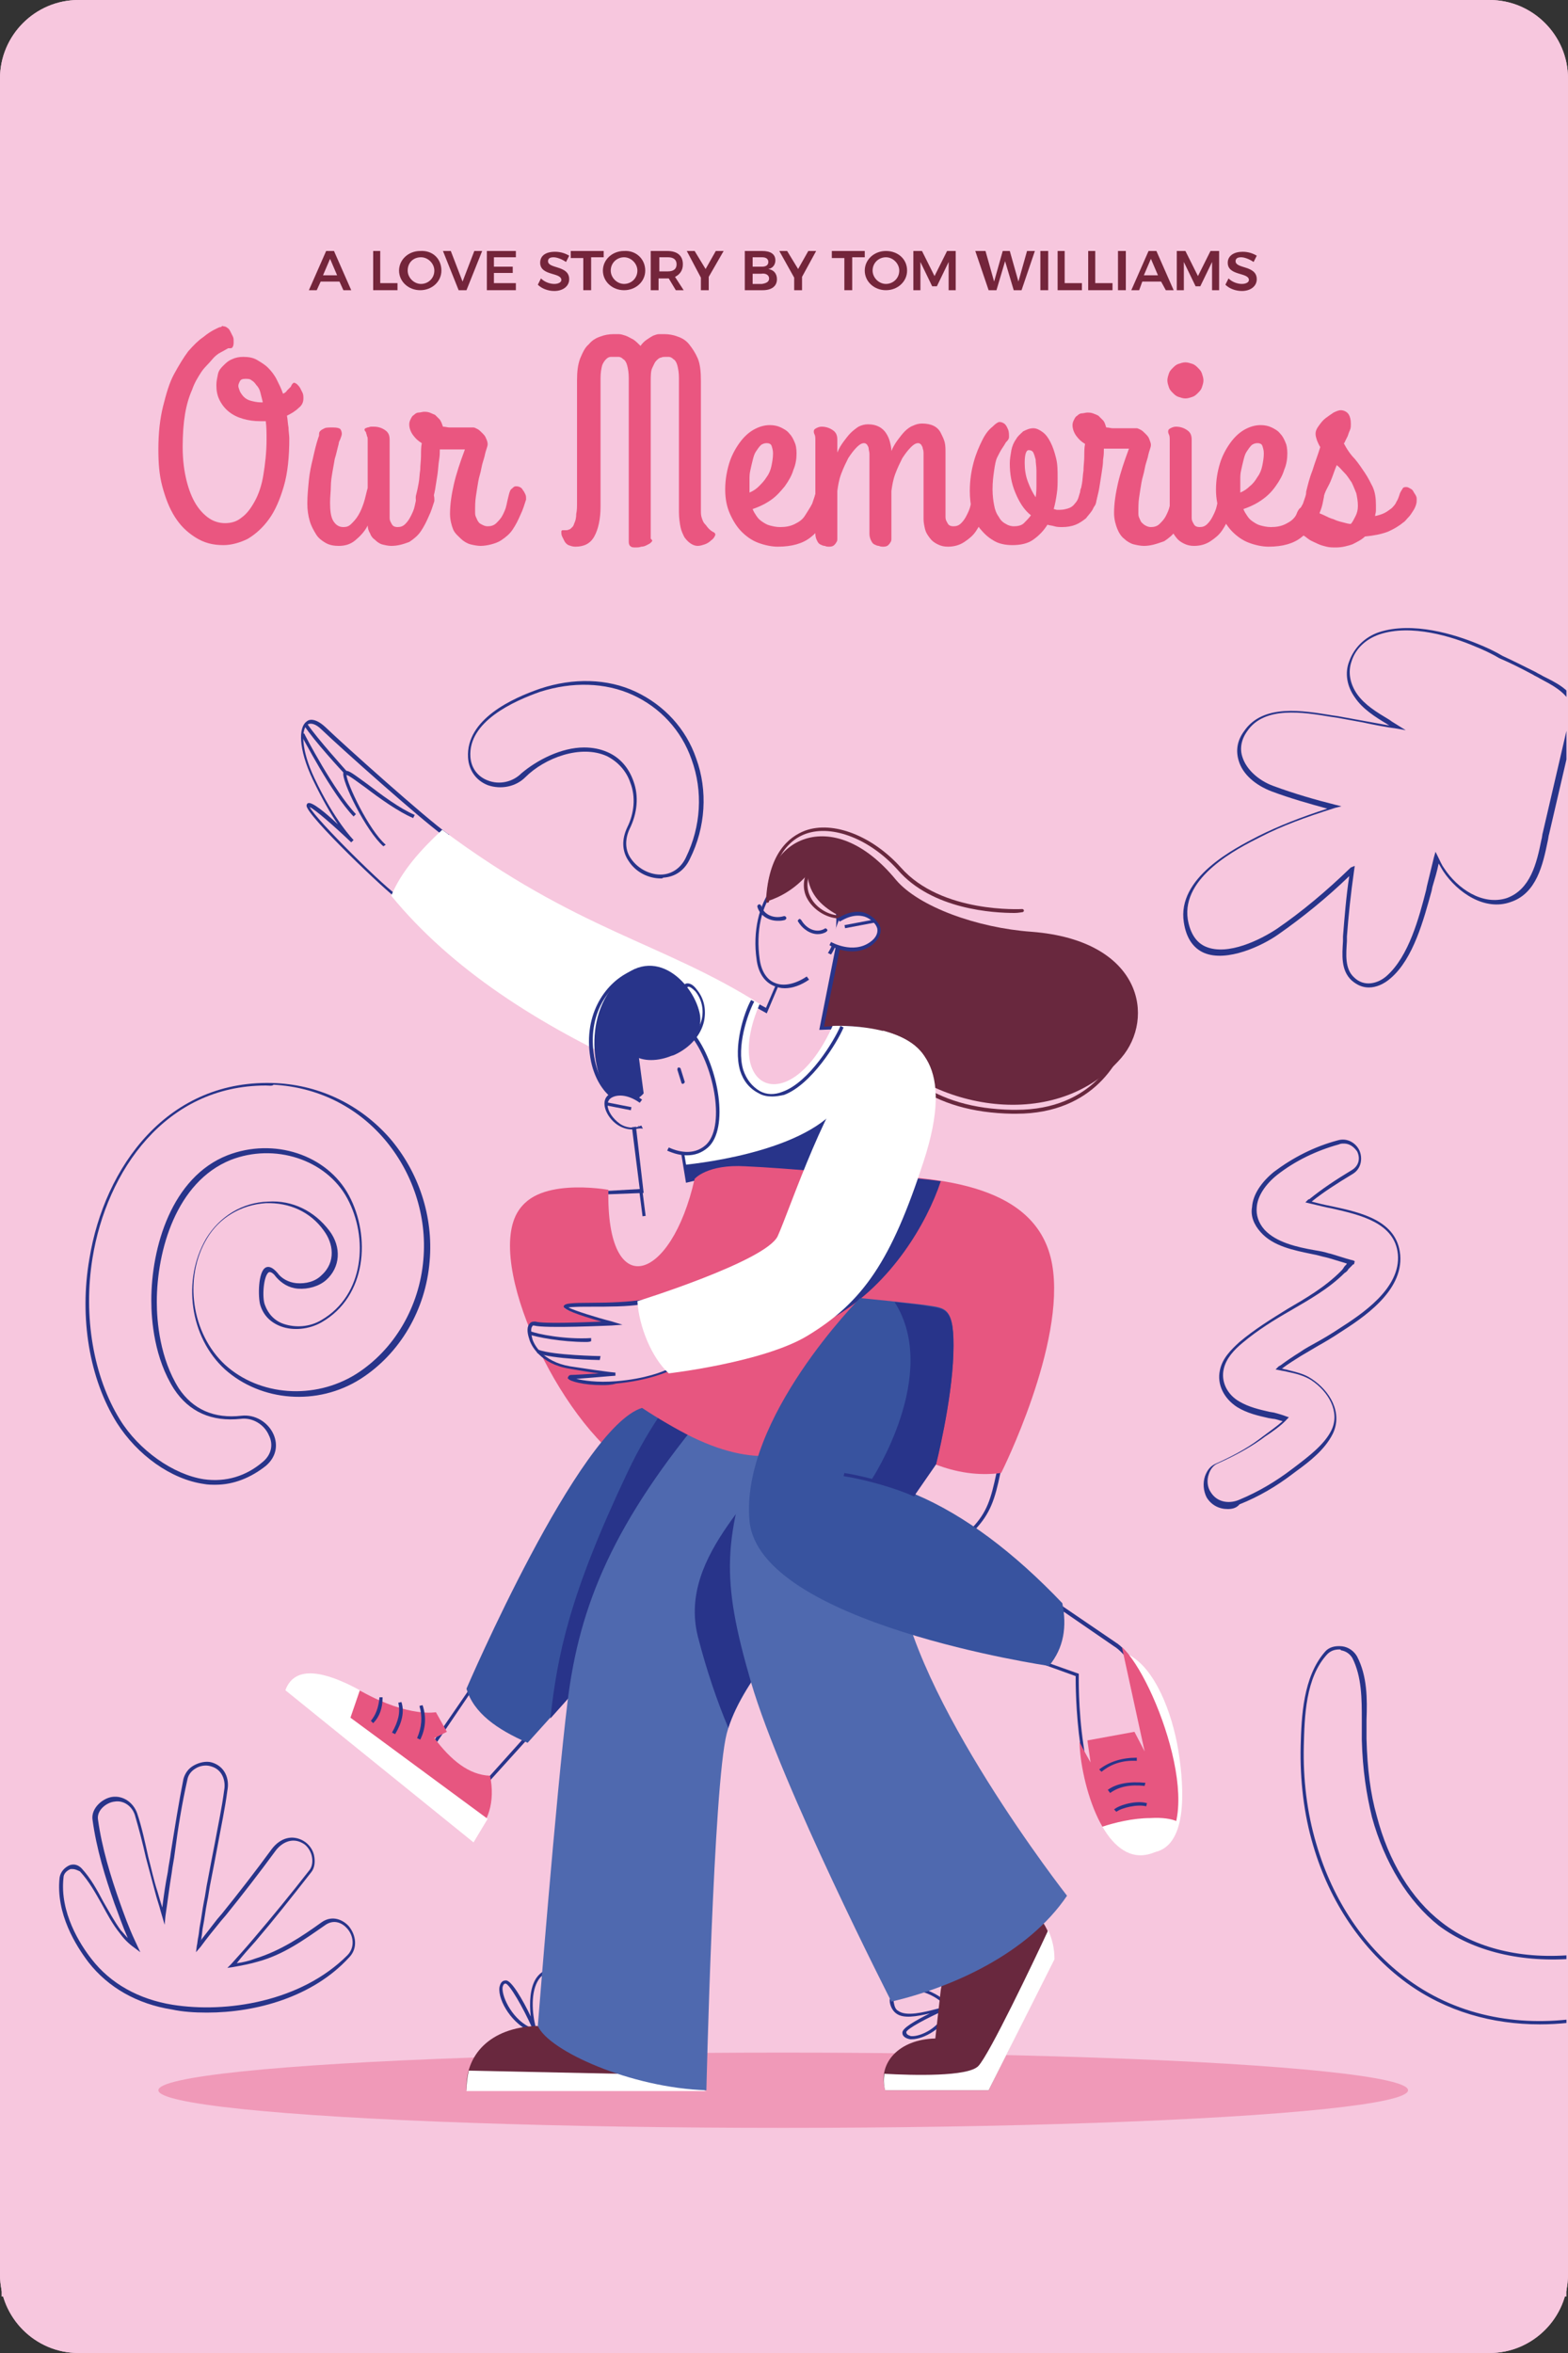 <?xml version="1.0" encoding="utf-8"?>
<!-- Generator: Adobe Illustrator 26.2.1, SVG Export Plug-In . SVG Version: 6.00 Build 0)  -->
<svg version="1.1" id="book-top" xmlns="http://www.w3.org/2000/svg" xmlns:xlink="http://www.w3.org/1999/xlink" x="0px" y="0px"
	 viewBox="0 0 200 300" style="enable-background:new 0 0 200 300;" xml:space="preserve">
<rect x="0" y="0" width="200" height="300" fill="#333333" stroke="none"/>
<style type="text/css">
	.st0{clip-path:url(#SVGID_00000140014914122231071370000006265420153064691885_);}
	.st1{fill:#F7C7DE;}
	.st2{clip-path:url(#SVGID_00000162315501077495093010000005557878380583223428_);fill:#F7C7DE;}
	.st3{opacity:0.4;clip-path:url(#SVGID_00000162315501077495093010000005557878380583223428_);fill:#E75680;}
	.st4{clip-path:url(#SVGID_00000162315501077495093010000005557878380583223428_);}
	.st5{fill:#E75680;}
	.st6{fill:#F7C5DD;}
	.st7{fill:#28348A;}
	.st8{fill:#38539F;}
	.st9{fill:#FFFFFF;}
	.st10{fill:#69283E;}
	.st11{fill:#4F69AF;}
	.st12{fill:#EA5680;}
	.st13{fill:#74253B;}
</style>
<g>
	<defs>
		<path id="SVGID_1_" d="M10,0h180c5.5,0,10,4.5,10,10v280c0,5.5-4.5,10-10,10H10c-5.5,0-10-4.5-10-10V10C0,4.5,4.5,0,10,0z"/>
	</defs>
	<use xlink:href="#SVGID_1_"  style="overflow:visible;fill:#F7C7DE;"/>
	<clipPath id="SVGID_00000042005529669793635280000004696854844961147288_">
		<use xlink:href="#SVGID_1_"  style="overflow:visible;"/>
	</clipPath>
	<g id="Mask_Group_2" style="clip-path:url(#SVGID_00000042005529669793635280000004696854844961147288_);">
		<path id="book-bg-2" class="st1" d="M10,0h180c5.5,0,10,4.5,10,10v280c0,5.5-4.5,10-10,10H10c-5.5,0-10-4.5-10-10V10
			C0,4.5,4.5,0,10,0z"/>
	</g>
</g>
<g>
	<defs>
		<rect id="SVGID_00000173853801473155412050000003664742263110375086_" x="0.2" y="9.6" width="199.6" height="283.2"/>
	</defs>
	<clipPath id="SVGID_00000076584877236233132550000011311637058366902195_">
		<use xlink:href="#SVGID_00000173853801473155412050000003664742263110375086_"  style="overflow:visible;"/>
	</clipPath>
	
		<rect x="0.2" y="9.6" style="clip-path:url(#SVGID_00000076584877236233132550000011311637058366902195_);fill:#F7C7DE;" width="199.6" height="283.2"/>
	
		<ellipse style="opacity:0.4;clip-path:url(#SVGID_00000076584877236233132550000011311637058366902195_);fill:#E75680;" cx="99.9" cy="266.5" rx="79.7" ry="4.8"/>
	<g style="clip-path:url(#SVGID_00000076584877236233132550000011311637058366902195_);">
		<path class="st5" d="M67.1,153.3c-6.1,4.8,2.5,24.9,11.5,32.4c9,7.5,17.6-7.3,17.6-7.3L67.1,153.3z"/>
		<g>
			<path class="st6" d="M127.3,187.7c-0.7,3.3-1.3,5.1-3.2,7.2c-1.9,2.1-8.9-1.9-9-1.9c0-0.1-0.7-7-0.3-7.3c0.4-0.3,6.2-2.6,6.2-2.6
				L127.3,187.7z"/>
			<path class="st7" d="M122.4,195.8c-0.4,0-0.9-0.1-1.5-0.2c-2.5-0.5-5.8-2.3-5.9-2.5c0-0.1-0.8-7.2-0.2-7.6
				c0.4-0.3,5.3-2.2,6.2-2.6l0.1,0l6.5,4.8l0,0.1c-0.7,3.4-1.3,5.2-3.3,7.3C123.9,195.5,123.2,195.8,122.4,195.8z M115.4,192.9
				c0.7,0.5,6.9,3.7,8.6,1.9c1.9-2,2.4-3.7,3.1-7l-6.1-4.5c-2.2,0.9-5.6,2.3-6,2.5C114.8,186.5,115.3,192,115.4,192.9z M115,185.8"
				/>
		</g>
		<g>
			<g>
				<g>
					<polygon class="st6" points="60.7,214.6 54.5,223.6 61.7,227.7 69.9,218.6 63.6,215 					"/>
					<path class="st7" d="M61.7,227.9l-7.5-4.3l6.4-9.3l3.2,0.4l6.5,3.7L61.7,227.9z M54.8,223.5l6.8,3.9l7.9-8.8l-6-3.4l-2.8-0.4
						L54.8,223.5z"/>
				</g>
				<g>
					<path class="st8" d="M81.9,179.5c-8.1,2.5-22.4,35.8-22.4,35.8c0.9,3.1,3.9,5.2,7.8,6.9c0,0,16.1-17.8,20.9-23.7
						c4.8-5.9,0-19.7,0-19.7L81.9,179.5z"/>
					<path class="st7" d="M80,187.8c-7.4,15.6-8.9,23.2-9.8,31.3c4.8-5.4,14.6-16.2,18.1-20.6c4.8-5.9-1.8-21.2-1.8-21.2
						S83.1,181.2,80,187.8z"/>
				</g>
				<g>
					<path class="st5" d="M62.5,226.4c0.7,3.2-0.2,6.4-2.4,7.6l-21.3-16.8c0,0,3.2-3.8,7.4-1.5c6,3.3,9.4,2.6,9.4,2.6l1.4,2.5
						l-1.6,0.8C57.5,224.4,59.8,226.3,62.5,226.4z"/>
					<path class="st9" d="M36.4,215.5l24,19.4l1.8-3L44.7,219l1.2-3.5C41.5,213.1,37.6,212.2,36.4,215.5z"/>
					<g>
						<g>
							<path class="st7" d="M47.6,219.7l-0.3-0.3c0.6-0.7,1-1.7,1.1-3l0.4,0C48.8,217.8,48.4,218.9,47.6,219.7z"/>
						</g>
						<g>
							<path class="st7" d="M50.4,221.1l-0.4-0.2c0.8-1.4,1.1-2.6,0.8-3.8l0.4-0.1C51.6,218.2,51.3,219.6,50.4,221.1z"/>
						</g>
						<g>
							<path class="st7" d="M53.6,221.8l-0.4-0.2c0.6-1.4,0.7-2.7,0.3-4.1l0.4-0.1C54.4,218.9,54.3,220.4,53.6,221.8z"/>
						</g>
					</g>
				</g>
			</g>
			<g>
				<path class="st10" d="M101.5,119.9c3.1,11.5,1.3,14.7,11.6,14.3c10.3-0.4,3-13.2,3-13.2L101.5,119.9z"/>
				<g>
					<path class="st6" d="M107,120.4l-2.2,10.7c0,0,4.9-0.3,5.5,0.3c0.6,0.6-9,13.3-14.1,9.5c-5.1-3.9-2.2-14-2.2-14l3.7,2l2.8-6.4
						L107,120.4z"/>
					<path class="st7" d="M98.5,141.8c-0.8,0-1.6-0.2-2.3-0.8c-5.2-3.9-2.4-13.8-2.3-14.2l0.1-0.3l3.7,2l2.7-6.3l6.9-2.1l-2.2,10.8
						c1.2-0.1,4.8-0.2,5.4,0.3c0.6,0.6-2.7,4.4-2.8,4.5C106.3,137.3,102.1,141.8,98.5,141.8z M94.2,127.2
						c-0.4,1.6-2.3,10.1,2.2,13.5c1.3,1,3,0.9,5-0.2c4.3-2.2,8.6-8.1,8.7-9c-0.5-0.3-3-0.3-5.3-0.2l-0.3,0l2.1-10.6l-6,1.9l-2.8,6.6
						L94.2,127.2z"/>
				</g>
				<g>
					<path class="st6" d="M103.1,111c-5.5,0.2-6.9,6.4-6.3,11.4c0.6,4.7,5.6,4.7,9.2-0.7c1.5-2.3,1.4-6.3,0.2-8.1
						C105,111.7,103.1,111,103.1,111z"/>
					<g>
						<path class="st7" d="M100.1,126c-0.5,0-0.9-0.1-1.4-0.3c-1.2-0.5-2-1.7-2.2-3.4c-0.5-3.5,0.3-7,2-9.1c1.2-1.4,2.8-2.2,4.7-2.2
							l0,0l0,0c0.1,0,1.7,0.6,3,2.4c1.2,1.8,1.4,5.9-0.2,8.3l-0.4-0.2c1.5-2.2,1.3-6.2,0.2-7.9c-1.1-1.6-2.5-2.1-2.7-2.2
							c-1.8,0.1-3.2,0.8-4.3,2.1c-1.7,2-2.4,5.3-1.9,8.8c0.2,1.5,0.9,2.6,1.9,3c1.1,0.5,2.6,0.2,4.1-0.8l0.3,0.4
							C102.2,125.6,101.1,126,100.1,126z"/>
					</g>
					<g>
						<path class="st7" d="M104.3,119.1c-0.9,0-1.9-0.6-2.5-1.6c-0.1-0.1,0-0.2,0.1-0.3c0.1-0.1,0.2,0,0.3,0.1c0.7,1.2,2,1.7,3,1.1
							c0.1-0.1,0.2,0,0.3,0.1c0.1,0.1,0,0.2-0.1,0.3C105.1,119,104.7,119.1,104.3,119.1z"/>
					</g>
					<g>
						<path class="st7" d="M99.2,117.4c-1.2,0-2.3-0.7-2.6-1.8c0-0.1,0-0.2,0.2-0.3c0.1,0,0.2,0,0.3,0.2c0.3,1.1,1.6,1.7,2.9,1.3
							c0.1,0,0.2,0,0.3,0.2c0,0.1,0,0.2-0.2,0.3C99.7,117.4,99.5,117.4,99.2,117.4z"/>
					</g>
				</g>
				<g>
					<path class="st10" d="M103,111.5c0.2,2.6,1.9,4.2,4.3,5.4c0,0-1.8,7.7,4.3,15.9c6.1,8.2,22.7,12.1,31.4,2.1
						c4.4-5.1,2.7-15-11.4-16.1c-7-0.5-14.4-3.2-17.3-6.6c-8.3-10.1-17.1-4.8-16.4,2.7C99.7,114.3,101.4,113.3,103,111.5z"/>
					<g>
						<path class="st10" d="M129.6,142c-0.2,0-0.4,0-0.5,0c-10.1-0.2-16.4-4.7-20.4-14.4c0-0.1,0-0.2,0.1-0.3c0.1,0,0.2,0,0.3,0.1
							c4,9.5,10.2,13.9,20,14.1c0.2,0,0.4,0,0.5,0c9.9,0,13-7,13.7-9.2c0-0.1,0.2-0.2,0.3-0.1c0.1,0,0.2,0.2,0.1,0.3
							C143,134.7,139.8,142,129.6,142z"/>
					</g>
					<g>
						<path class="st10" d="M107.1,117.1c-1.4,0-2.9-0.8-3.8-2c-0.6-0.8-1.1-2-0.5-3.7c0-0.1,0.2-0.2,0.3-0.1c0.1,0,0.2,0.2,0.1,0.3
							c-0.5,1.5,0,2.6,0.5,3.3c0.8,1.1,2.3,1.9,3.6,1.8c0.1,0,0.2,0.1,0.2,0.2c0,0.1-0.1,0.2-0.2,0.2
							C107.2,117.1,107.1,117.1,107.1,117.1z"/>
					</g>
					<g>
						<path class="st10" d="M129.4,116.4c-2.6,0-10.5-0.4-14.9-5.5c-3.5-3.9-8.3-5.8-11.7-4.6c-2.8,1-4.5,4-4.7,8.6
							c0,0.1-0.1,0.2-0.2,0.2c-0.1,0-0.2-0.1-0.2-0.2c0.3-6.1,2.9-8.2,5-9c3.6-1.3,8.6,0.7,12.2,4.7c5.2,5.9,15.4,5.3,15.5,5.3
							c0.1,0,0.2,0.1,0.2,0.2c0,0.1-0.1,0.2-0.2,0.2C130.3,116.3,129.9,116.4,129.4,116.4z"/>
					</g>
				</g>
				<g>
					<path class="st6" d="M105.9,120.3c0,0,2.9,1.7,5.2,0c2.3-1.7,0.2-3.5-1.1-3.7c-1.6-0.3-3,0.7-3,0.7L105.9,120.3z"/>
					<g>
						<path class="st7" d="M108.7,121.3c-1.5,0-2.8-0.7-2.9-0.8l0.2-0.4c0,0,2.8,1.6,5,0c0.7-0.5,1-1.1,0.9-1.7
							c-0.2-0.8-1.2-1.5-1.9-1.6c-1.5-0.3-2.8,0.7-2.9,0.7l-0.3-0.4c0.1,0,1.5-1.1,3.2-0.8c0.9,0.2,2,1,2.3,2c0.1,0.5,0,1.3-1.1,2.2
							C110.4,121.1,109.5,121.3,108.7,121.3z"/>
					</g>
					<g>
						<line class="st6" x1="111.5" y1="117.4" x2="107.8" y2="118.1"/>
						
							<rect x="107.7" y="117.5" transform="matrix(0.983 -0.186 0.186 0.983 -20.007 22.481)" class="st7" width="3.8" height="0.4"/>
					</g>
				</g>
				<g>
					<g>
						<path class="st6" d="M56.8,106.5c-2.6-1.8-13.1-11.1-15.6-13.6c-2.6-2.4-3.9,0.8-1.2,6.4c2.7,5.6,5,7.9,5,7.9
							s-5.7-5.5-5.8-4.5c-0.1,1,10.1,10.9,11.6,11.8C52.3,115.4,56.8,106.5,56.8,106.5z"/>
						<path class="st7" d="M51.1,114.8c-0.1,0-0.2,0-0.3-0.1c-1.3-0.8-11.8-10.8-11.7-12c0-0.1,0.1-0.3,0.2-0.3
							c0.5-0.2,2.2,1.2,3.8,2.7c-0.9-1.3-2-3.2-3.2-5.7c-1.9-4-1.8-6.7-0.8-7.4c0.3-0.3,1.1-0.5,2.4,0.7
							c2.5,2.4,12.9,11.7,15.6,13.6l0.2,0.1l-0.1,0.2c-0.4,0.8-4,7.6-5.7,8.2C51.2,114.8,51.1,114.8,51.1,114.8z M39.5,102.9
							c0.7,1.5,10,10.7,11.4,11.4c0,0,0.1,0,0.2,0c1.3-0.4,4.2-5.6,5.4-7.8c-2.9-2.1-13-11.1-15.5-13.5c-0.7-0.7-1.4-0.9-1.8-0.6
							c-0.8,0.6-0.8,3.2,0.9,6.8c2.6,5.5,5,7.9,5,7.9l-0.3,0.3C42.7,105.4,40.2,103.2,39.5,102.9z"/>
					</g>
					<g>
						<path class="st7" d="M48.9,107.9c-2.2-1.9-5.4-8.4-5.1-9.4c0-0.1,0.1-0.2,0.3-0.2c0.4-0.1,1,0.4,2.8,1.7
							c1.7,1.3,4.1,3.1,6,3.9l-0.2,0.4c-1.9-0.8-4.4-2.6-6.1-3.9c-1-0.7-2-1.5-2.4-1.6c0,1,2.8,7,5,8.9L48.9,107.9z"/>
					</g>
					<g>
						<path class="st7" d="M45.1,104.1c-2.8-2.9-6.5-10.1-6.7-10.4l0.4-0.2c0,0.1,3.9,7.5,6.6,10.3L45.1,104.1z"/>
					</g>
					<g>
						<path class="st7" d="M43.9,98.6c-0.2-0.2-3.9-4.2-5.1-6.1l0.4-0.2c1.2,1.8,5,6,5,6L43.9,98.6z"/>
					</g>
				</g>
				<g>
					<g>
						<path class="st9" d="M106.2,130.8c0,0,10.6-0.5,12.2,5c1.6,5.5-18.4,16.8-18.4,16.8L84.3,153l-3-16.6
							c-12.7-5.8-23.7-12.8-31.4-22.2c1.3-3.1,3.7-5.8,6.5-8.4c17.3,12.9,28,14.3,40.5,22.2C92.1,139.1,100.8,142.8,106.2,130.8z"/>
						<g>
							<path class="st7" d="M98.5,139.8c-0.6,0-1.2-0.1-1.7-0.4c-1.2-0.6-2-1.6-2.4-2.9c-0.9-3.1,0.5-7.4,1.4-9l0.4,0.2
								c-0.8,1.5-2.3,5.7-1.4,8.7c0.4,1.2,1.1,2.1,2.1,2.7c0.9,0.5,1.9,0.5,2.9,0.1c3.4-1.2,6.6-6.5,7.4-8.4l0.4,0.2
								c-0.8,1.9-4.1,7.3-7.6,8.6C99.5,139.7,99,139.8,98.5,139.8z"/>
						</g>
					</g>
					<path class="st7" d="M105.9,142.2c-5.9,5.4-19.5,6.4-19.5,6.4l-1.2,5.1l12.6,0.6l11.8-7.9L105.9,142.2z"/>
				</g>
			</g>
		</g>
		<g>
			<g>
				<g>
					<path class="st6" d="M80.8,143.1l1,8.7l-5.3,0.3c0,0,1.6,13,6.8,11.4s6.8-8.7,6.8-8.7l-0.3-4.8l-2.1,0.5l-1-6L80.8,143.1z"/>
					<path class="st7" d="M82.4,163.8c-0.6,0-1.1-0.2-1.6-0.5c-3.4-2.2-4.5-10.8-4.5-11.2l0-0.2l5.3-0.3l-1.1-8.7l6.3,1.4l1,5.9
						l2.1-0.5l0.4,5.1l0,0c-0.1,0.3-1.7,7.3-6.9,8.9C83,163.8,82.7,163.8,82.4,163.8z M76.8,152.3c0.2,1.4,1.4,8.8,4.3,10.7
						c0.7,0.4,1.4,0.5,2.2,0.3c4.8-1.5,6.5-8,6.6-8.5l-0.3-4.5l-2.1,0.5l-1-6.1l-5.4-1.2l1,8.6L76.8,152.3z"/>
				</g>
				<g>
					
						<rect x="81.8" y="151.8" transform="matrix(0.992 -0.127 0.127 0.992 -18.874 11.701)" class="st7" width="0.4" height="3.2"/>
				</g>
			</g>
			<g>
				<g>
					<path class="st6" d="M81.3,143.2c1.5,2.8,6.1,5.4,8.8,3.1c2.6-2.3,1.3-10-1.6-14c-2.9-3.9-7.9-0.5-7.9-0.5l0,5L81.3,143.2z"/>
					<g>
						<path class="st7" d="M87.6,147.3c-0.8,0-1.6-0.2-2.5-0.6l0.2-0.4c1.1,0.5,3.1,1.1,4.7-0.3c2.5-2.2,1.2-9.8-1.7-13.7
							c-2.5-3.5-6.8-1-7.5-0.5l0,4.9l0.8,6.3l-0.4,0.1l-0.8-6.3l0-5.2l0.1-0.1c0.1,0,5.3-3.5,8.2,0.5c3,4.1,4.3,11.9,1.6,14.3
							C89.5,147,88.6,147.3,87.6,147.3z"/>
					</g>
					<g>
						<path class="st7" d="M87.1,138.2c-0.1,0-0.2-0.1-0.2-0.2l-0.5-1.6c0-0.1,0-0.2,0.1-0.3c0.1,0,0.2,0,0.3,0.1l0.5,1.6
							C87.4,138,87.3,138.1,87.1,138.2C87.2,138.2,87.2,138.2,87.1,138.2z"/>
					</g>
				</g>
				<g>
					<g>
						<path class="st7" d="M80.8,141.4C80.7,141.4,80.7,141.4,80.8,141.4c-1.3-0.3-4.4-1.5-5.4-6c-1.2-5.8,1.7-10,4.9-11.5
							c0.1,0,0.2,0,0.3,0.1c0,0.1,0,0.2-0.1,0.3c-3.1,1.4-5.8,5.4-4.6,11c0.9,4.2,3.8,5.3,5,5.6c0.1,0,0.2,0.1,0.2,0.3
							C80.9,141.4,80.9,141.4,80.8,141.4z"/>
					</g>
					<g>
						<path class="st7" d="M85.7,134.6l0.7-6c0-0.5,0.1-2.8,1.1-3.2c0.4-0.1,0.9,0.1,1.4,0.8c0.9,1.1,1.2,2.5,0.9,4
							c-0.4,1.8-1.8,3.4-3.8,4.3L85.7,134.6z M87.8,125.8C87.7,125.8,87.7,125.8,87.8,125.8c-0.6,0.2-0.9,1.7-0.9,2.8l-0.6,5.2
							c1.6-0.9,2.8-2.3,3.2-3.8c0.3-1.3,0-2.6-0.8-3.6C88.3,126,88,125.8,87.8,125.8z"/>
					</g>
					<path class="st7" d="M81.5,134.9c3,1.1,8.3-1.5,7.8-5.4c-0.6-3.9-5.8-9.5-10.7-4.2c-4.8,5.2-2.4,13.8-0.2,14.9
						c2.2,1.1,3.7-0.8,3.7-0.8L81.5,134.9z"/>
				</g>
				<g>
					<path class="st6" d="M81.7,140.3c-2.2-1.6-4.4-1-4.5,0.4c0,1.4,2.2,3.9,4.6,2.7L81.7,140.3z"/>
					<g>
						<path class="st7" d="M80.6,144c-0.6,0-1.2-0.2-1.7-0.5c-1-0.6-1.8-1.8-1.8-2.8c0-0.6,0.3-1.1,0.9-1.3c0.8-0.4,2.3-0.4,3.9,0.8
							l-0.3,0.4c-1.4-1-2.7-1.1-3.5-0.7c-0.4,0.2-0.6,0.5-0.6,1c0,0.7,0.6,1.7,1.6,2.4c0.6,0.4,1.6,0.7,2.7,0.2l0.2,0.4
							C81.5,143.8,81,144,80.6,144z"/>
					</g>
					<g>
						<line class="st6" x1="80.5" y1="141.3" x2="77.2" y2="140.7"/>
						
							<rect x="78.7" y="139.3" transform="matrix(0.192 -0.981 0.981 0.192 -74.635 191.358)" class="st7" width="0.4" height="3.4"/>
					</g>
				</g>
			</g>
			<g>
				<g>
					<g>
						<g>
							<path class="st7" d="M67.9,259.1c-2.5-0.9-4.4-4-4.2-5.7c0.1-0.5,0.3-0.9,0.8-0.9c0.7-0.1,2.2,2.5,3.2,4.6
								c-0.2-1.8-0.1-3.7,0.7-4.9c0.5-0.7,1.1-1.1,2-1.2c0.8-0.1,1.4,0.3,1.7,1c0.6,1.6-0.3,4.5-3.3,6.8l-0.3-0.3
								c3-2.3,3.6-5.1,3.1-6.3c-0.2-0.4-0.5-0.8-1.3-0.8c-0.7,0.1-1.2,0.4-1.6,1c-1,1.5-0.9,4.2-0.3,6.3l-0.4,0.2c0,0,0-0.1,0-0.1
								L67.9,259.1z M64.5,252.9c-0.1,0-0.3,0-0.4,0.5c-0.1,1.3,1.4,4.3,3.8,5.2C66.7,255.9,65,253,64.5,252.9z"/>
						</g>
						<path class="st10" d="M90.1,266.5H59.5c-0.2-4.4,2.9-8,9-8.2L90.1,266.5z"/>
						<path class="st9" d="M59.8,264c-0.2,0.8-0.3,1.7-0.3,2.6h30.6l-5.2-2l-1.3-0.1L59.8,264z"/>
					</g>
					<g>
						<g>
							<path class="st7" d="M116.3,260c-0.1,0-0.1,0-0.2,0c-0.6-0.1-1-0.4-1-0.8c-0.1-0.6,1.7-1.6,3.5-2.5c-1.7,0.4-3.4,0.7-4.3,0
								c-0.4-0.3-0.7-0.8-0.8-1.4c-0.1-0.8,0.3-1.4,1-1.7c1.5-0.7,4.4-0.1,6.4,1.8l-0.3,0.3c-1.8-1.8-4.5-2.4-5.8-1.7
								c-0.4,0.2-0.9,0.6-0.8,1.3c0.1,0.5,0.2,0.9,0.6,1.1c1,0.7,3.1,0.2,5-0.3c0.4-0.1,0.8-0.2,1.2-0.3l0.1,0.4c0,0-0.1,0-0.1,0.1
								l0.4,0.1C120.4,258.6,117.8,260,116.3,260z M120.7,256.2c-2.5,1.1-5.1,2.5-5.1,2.9c0,0.3,0.3,0.4,0.6,0.5
								C117.4,259.7,120,258.5,120.7,256.2z"/>
						</g>
						<path class="st10" d="M112.9,266.5h13.2l8.3-16.7c-0.1-6.5-5.9-8.9-11.6-11.4l-2.8,15.3l-0.7,6.2
							C114.7,260,111.9,263,112.9,266.5z"/>
						<path class="st9" d="M134.5,249.8c0-1.4-0.3-2.6-0.8-3.7c-2,4.3-7.5,15.8-8.9,17.3c-1.3,1.4-8.4,1.2-12,1
							c-0.1,0.7-0.1,1.4,0.1,2.1h13.2L134.5,249.8z"/>
					</g>
				</g>
				<g>
					<g>
						<path class="st11" d="M90.6,179.4c-12.4,14.7-16.7,25.3-18.2,37.5c-1.5,12.2-3.8,41.4-3.8,41.4c1.4,3.2,11.9,7.9,21.5,8.2
							c0,0,0.9-39,2.6-45.5c1.7-6.5,9.2-14.1,9.2-14.1v-29.1L90.6,179.4z"/>
						<path class="st7" d="M89,208.6c1.1,4.3,2.5,8.4,3.9,11.7c2-6.4,9-13.4,9-13.4v-27.5l-1.3,3.7C97.9,190.1,86.4,198,89,208.6z"
							/>
					</g>
					<path class="st11" d="M96.9,182.8c-4.7,13.4-5,18.3-1.1,31.7c3.9,13.3,17.9,40.7,17.9,40.7c7.7-1.8,17.4-6.1,22.4-13.5
						c0,0-19.9-25.4-21.5-40.8c-1.6-15.4-0.8-25.3-0.8-25.3L96.9,182.8z"/>
				</g>
			</g>
			<path class="st5" d="M77.6,151.7c0,0-9.8-1.8-11.7,3.3c-1.9,5.1,2.6,17.4,20.8,27.4c18.2,10,23.2-6.3,23.2-6.3l1.9-26.1
				c0,0-11.7-1.1-16.7-1.3c-4.9-0.3-6.5,1.6-6.5,1.6C85.6,163.6,77.3,166.1,77.6,151.7z"/>
		</g>
		<g>
			<path class="st5" d="M109.8,149.8c10.3,0.2,22.6,1.3,24.4,11.4s-6.5,26.6-6.5,26.6c-3,0.4-5.8-0.1-8.4-1.1c0,0,4.8-19,0.4-19.9
				c-4.4-0.9-11.5-1.3-11.5-1.3L109.8,149.8z"/>
			<path class="st7" d="M109.6,160.4l-1,1.5l-0.4,3.5c0,0-3,2.3-1.6,2.4c7.1-4.2,11.6-11.8,13.4-17.2c-2.2-0.3-4.4-0.5-6.7-0.6
				L109.6,160.4z"/>
		</g>
		<g>
			<g>
				<g>
					<path class="st6" d="M81.9,166.1c-3.1,0.6-9.6,0.2-9.9,0.6c-0.3,0.4,6,2.1,6,2.1s-8.5,0.4-9.9,0c-1.4-0.4-0.9,4.7,4.5,5.5
						c5.4,0.8,5.9,0.8,5.9,0.8s-4.8,0.4-5.6,0.4c-0.8,0,1.4,1.1,5.7,0.7c4.3-0.4,6.7-1.5,6.7-1.5l1.2-2.9L81.9,166.1z"/>
					<path class="st7" d="M76.8,176.6c-2.4,0-4.1-0.5-4.3-0.8l-0.1-0.1l0.1-0.2c0.1-0.2,0.3-0.2,0.4-0.2c0.4,0,2.1-0.1,3.5-0.2
						c-0.9-0.1-2.1-0.3-3.8-0.6c-3.7-0.6-4.9-3-5.1-3.8c-0.3-0.9-0.3-1.6,0.1-2c0.2-0.2,0.4-0.2,0.7-0.2c1,0.3,6,0.1,8.4,0
						c-3.1-0.9-4.7-1.5-4.8-1.9l0-0.1l0.1-0.1c0.2-0.2,0.8-0.3,3.5-0.3c2.2,0,4.8-0.1,6.5-0.4l0.1,0l4.7,6l-1.3,3.1l-0.1,0
						c-0.1,0-2.5,1.2-6.8,1.6C77.9,176.6,77.3,176.6,76.8,176.6z M73.5,175.8c0.9,0.2,2.6,0.5,5.1,0.3c3.8-0.3,6.1-1.3,6.5-1.5
						l1.1-2.7l-4.4-5.6c-1.7,0.3-4.3,0.3-6.4,0.3c-1.1,0-2.3,0-2.9,0.1c0.8,0.4,3.3,1.2,5.6,1.8l1.3,0.4l-1.4,0.1
						c-0.3,0-8.5,0.4-9.9,0c-0.1,0-0.2,0-0.2,0.1c-0.2,0.2-0.2,0.8,0,1.6c0.2,0.7,1.3,2.9,4.8,3.5c5.2,0.8,5.8,0.8,5.8,0.8l0,0.4
						C78.3,175.4,75,175.7,73.5,175.8z M72.8,175.8L72.8,175.8L72.8,175.8z"/>
				</g>
				<g>
					<path class="st7" d="M74.7,171.1c-3,0-6.3-0.6-7.3-1l0.2-0.4c0.9,0.4,4.5,1.1,7.8,0.9l0,0.4C75.2,171.1,74.9,171.1,74.7,171.1z
						"/>
				</g>
				<g>
					<path class="st7" d="M76.5,173.4c-0.2,0-6.1-0.1-8-0.9l0.2-0.4c1.9,0.7,7.8,0.8,7.9,0.8L76.5,173.4z"/>
				</g>
			</g>
			<path class="st9" d="M112.6,131.4c4.5,1.2,9.3,4.2,5.2,16.7c-4.1,12.6-7.7,17.9-14.8,22.2c-5.6,3.4-17.7,4.8-17.7,4.8
				c-2.2-2-3.8-6-4-9.2c0,0,16.4-5.1,17.9-8.3c1.5-3.3,6.8-19.2,10.6-21.3C113.4,134.4,112.6,131.4,112.6,131.4z"/>
		</g>
		<g>
			<g>
				<g>
					<path class="st6" d="M135.6,205.2l6.6,4.5c4.3,2.6,11.9,20.9,3.8,23.8c-6,2.2-7.3-5.6-8-11c-0.7-4.8-0.6-9-0.6-9l-4.6-1.6
						L135.6,205.2z"/>
					<path class="st7" d="M144.1,234.1c-0.7,0-1.4-0.2-2.1-0.6c-2.9-1.8-3.7-7.3-4.2-11c-0.6-4.2-0.6-8-0.6-8.8l-4.7-1.7l2.9-7.3
						l6.9,4.7c3.1,1.9,8.1,12,7.4,18.7c-0.3,2.8-1.5,4.7-3.7,5.5C145.4,234,144.7,234.1,144.1,234.1z M133.1,211.8l4.5,1.6l0,0.2
						c0,0-0.1,4.2,0.6,8.9c0.5,3.6,1.3,9,4,10.7c1,0.6,2.2,0.7,3.7,0.1c2-0.7,3.1-2.4,3.4-5.1c0.6-6.5-4.2-16.5-7.2-18.3l-6.4-4.4
						L133.1,211.8z"/>
				</g>
				<g>
					<path class="st9" d="M144,211c3.3,1.7,5.5,7.3,6.3,12.2c0.8,5,1.2,12.5-3.4,13c-4.7,0.4,2-8.3,2-8.3l-2.4-10.6L144,211z"/>
					<path class="st5" d="M143.1,210l2.9,13.3l-1.3-2.5l-6,1.1l0.4,2.8c0,0-0.7-1.2-1.4-2.6c0,0,0,0.1,0,0.1
						c0.1,4.8,3.1,16.2,9.2,14C154.6,233.4,147.4,213.9,143.1,210z"/>
					<g>
						<g>
							<path class="st7" d="M142.4,231l-0.3-0.3c0.7-0.6,2.9-1.2,4.2-0.8l-0.1,0.4C145.1,230,143,230.5,142.4,231z"/>
						</g>
						<g>
							<path class="st7" d="M141.6,228.6l-0.3-0.4c1.1-0.8,2.7-1.1,4.8-0.9l-0.1,0.4C144.1,227.5,142.7,227.8,141.6,228.6z"/>
						</g>
						<g>
							<path class="st7" d="M140.5,225.9l-0.3-0.3c1.3-1,2.9-1.5,4.8-1.5l0,0.4C143.2,224.4,141.7,224.9,140.5,225.9z"/>
						</g>
					</g>
					<path class="st9" d="M146.7,231.8c-2.2,0-4.6,0.6-6.1,1.1c1.5,2.6,3.6,4.3,6.3,3.4c1.8-0.6,2.7-2.1,3.2-4.1
						C149.4,231.9,148.3,231.7,146.7,231.8z"/>
				</g>
			</g>
			<g>
				<path class="st8" d="M109.7,165.5c0,0,6.2,0.6,8.4,0.9c2.5,0.4,3.7,0.1,3.5,6.2c-0.2,6.1-2.2,14-2.2,14l-2.7,3.9
					c6.4,2.7,12.7,7.5,18.8,13.9c0.6,3,0.2,5.7-1.7,8c0,0-37-5.4-38.2-18.5C94.4,180.9,109.7,165.5,109.7,165.5z"/>
				<path class="st7" d="M116.7,190.6l2.7-3.9c0,0,2-7.9,2.2-14c0.2-6.1-1-5.8-3.5-6.2c-0.9-0.2-2.5-0.3-4-0.5
					c5.9,9.2-2.9,22.6-2.9,22.6S114.2,189.6,116.7,190.6z"/>
				<g>
					<path class="st7" d="M116.6,190.8c-2.2-1-5.9-2.1-9-2.6l0.1-0.4c3.1,0.5,6.8,1.6,9.1,2.7L116.6,190.8z"/>
				</g>
			</g>
		</g>
	</g>
	<g style="clip-path:url(#SVGID_00000076584877236233132550000011311637058366902195_);">
		<path class="st7" d="M156.6,192.4c-1.1,0-2.1-0.5-2.7-1.5c-0.4-0.8-0.5-1.8-0.2-2.7c0.3-0.8,0.7-1.3,1.4-1.6
			c2-0.9,3.9-1.9,5.5-3.1l0.4-0.3c0.8-0.6,1.8-1.3,2.6-2c-0.4-0.1-0.9-0.3-1.2-0.3l-0.6-0.1c-1.3-0.3-2.7-0.6-4-1.4
			c-1.7-1.1-2.6-2.9-2.2-4.7c0.3-1.5,1.4-2.6,2.5-3.6c1.9-1.6,4-2.9,6.1-4.2c2.4-1.4,4.8-2.8,6.8-4.8c0.1-0.1,0.3-0.3,0.4-0.5
			c0.1-0.2,0.3-0.3,0.4-0.5c-1-0.3-2.6-0.8-2.7-0.8c-0.5-0.1-1.1-0.3-1.7-0.4c-2.4-0.5-5-1-6.6-2.8c-0.9-1-1.3-2.1-1.1-3.2
			c0.1-1.6,1.2-3.2,2.8-4.5c2.4-1.8,5.1-3.2,8.1-4c1.3-0.4,2.4,0.4,2.8,1.3c0.4,0.9,0.3,2.3-0.9,3c-2,1.2-3.7,2.3-5.2,3.5l1.2,0.3
			c0.4,0.1,0.9,0.2,1.4,0.3c3.7,0.8,8.3,1.8,8.7,6.2l0,0c0.4,4.7-4.9,8.1-7.7,9.9c-0.9,0.6-1.9,1.2-2.8,1.7
			c-0.7,0.4-1.5,0.9-2.2,1.3c-0.8,0.5-1.6,1-2.4,1.6c0.2,0,0.3,0.1,0.5,0.1c1.1,0.3,2.3,0.5,3.3,1.2c2.3,1.5,4,4.3,2.7,7
			c-1,2-2.9,3.5-4.7,4.8l-0.4,0.3c-2.1,1.6-4.3,2.9-6.8,3.9C157.7,192.3,157.1,192.4,156.6,192.4z M171.4,145.8
			c-0.2,0-0.4,0-0.6,0.1c-2.9,0.8-5.6,2.1-7.9,3.9c-1.5,1.2-2.5,2.7-2.6,4.1c-0.1,1,0.2,2,1,2.9c1.5,1.6,4.1,2.2,6.4,2.6
			c0.6,0.1,1.2,0.2,1.8,0.4c0.2,0,2.2,0.7,3.1,0.9l0.2,0.1l-0.1,0.4l-0.1,0c-0.2,0.2-0.4,0.4-0.6,0.6c-0.1,0.2-0.3,0.4-0.5,0.5
			c-2,2-4.5,3.4-6.9,4.8c-2.1,1.2-4.2,2.5-6.1,4.1c-1.1,0.9-2.1,2-2.4,3.3c-0.4,1.6,0.4,3.3,2,4.2c1.2,0.7,2.5,1,3.8,1.3l0.6,0.1
			c0.4,0.1,1.1,0.3,1.6,0.5l0.3,0.1l-0.2,0.2c-0.8,0.9-2,1.7-2.9,2.3l-0.4,0.3c-1.7,1.2-3.6,2.2-5.6,3.1c-0.5,0.2-0.9,0.7-1.1,1.3
			c-0.3,0.8-0.2,1.7,0.2,2.3c0.9,1.5,2.6,1.5,3.7,1c2.4-1,4.6-2.3,6.7-3.9l0.4-0.3c1.7-1.3,3.7-2.8,4.6-4.6c1.2-2.4-0.4-5-2.5-6.4
			c-0.9-0.6-2.1-0.9-3.1-1.1c-0.3-0.1-0.6-0.1-1-0.2l-0.5-0.1l0.4-0.4c0.1,0,0.1-0.1,0.2-0.1c0.8-0.6,1.7-1.2,2.5-1.7
			c0.7-0.5,1.5-0.9,2.2-1.3c0.9-0.5,1.9-1.1,2.8-1.7c2.8-1.8,7.9-5.1,7.5-9.5l0,0c-0.4-4-4.8-5-8.3-5.8c-0.5-0.1-1-0.2-1.4-0.3
			l-2.1-0.5l0.3-0.3c0.1-0.1,0.1-0.1,0.2-0.1c1.6-1.3,3.4-2.5,5.4-3.7c1-0.6,1.1-1.6,0.7-2.4C172.8,146.4,172.3,145.8,171.4,145.8z"
			/>
	</g>
	<g style="clip-path:url(#SVGID_00000076584877236233132550000011311637058366902195_);">
		<path class="st7" d="M26.4,256.6c-1.6,0-3.1-0.1-4.5-0.4c-4.4-0.7-8.1-2.8-10.6-6c-1.6-2.1-4.2-6.2-3.7-10.8
			c0.1-0.7,0.6-1.3,1.3-1.6c0.6-0.2,1.1,0,1.5,0.4c1.2,1.3,2,2.8,2.8,4.3c0.7,1.2,1.4,2.5,2.2,3.6c0.3,0.3,0.6,0.7,0.9,1
			c-0.7-1.6-1.2-3.1-1.7-4.4c-1.2-3.4-2.3-7-2.8-10.7c-0.2-1.4,1.2-2.7,2.5-2.9c1.4-0.2,2.7,0.7,3.2,2.1c0.6,1.8,1,3.7,1.4,5.5
			c0.4,1.5,0.7,3,1.2,4.5c0.2,0.7,0.4,1.4,0.6,2c0.2-1.6,0.4-3,0.7-4.5c0.1-0.9,0.3-1.7,0.4-2.6c0.5-3.1,1-6.3,1.6-9.3
			c0.2-0.7,0.6-1.3,1.3-1.7c0.7-0.4,1.6-0.6,2.3-0.4c1.7,0.5,2.3,2.1,2,3.6c-0.3,2.3-0.8,4.6-1.2,6.8c-0.3,1.6-0.6,3.2-0.9,4.7
			c-0.2,0.9-0.3,1.9-0.5,2.8c-0.2,1-0.3,2-0.5,3c-0.1,0.4-0.1,0.9-0.2,1.4c0,0.1,0,0.2-0.1,0.4c0.7-0.9,1.4-1.8,2.1-2.7l0.6-0.7
			c2.1-2.6,4.2-5.3,6.4-8.3c1.1-1.4,2.6-1.8,4-1c0.7,0.4,1.3,1.2,1.4,2.1c0.1,0.7,0,1.4-0.4,1.9c-2.5,3.2-4.8,6.1-7.1,8.8
			c-0.9,1-1.7,1.9-2.4,2.8c0.8-0.1,1.6-0.3,2.4-0.6c3.2-1,5.9-2.8,8.4-4.6c1.4-1,2.8-0.3,3.5,0.5c0.9,1.1,1.2,2.8,0,4
			C39.9,254.6,32.7,256.6,26.4,256.6z M9.3,238.3c-0.1,0-0.2,0-0.3,0c-0.5,0.2-0.9,0.6-0.9,1.1c-0.5,4.4,2.1,8.5,3.6,10.4
			c2.4,3.1,6,5.1,10.3,5.8c6.9,1.1,16.4-0.4,22.3-6.3c1-1,0.8-2.5,0-3.4c-0.6-0.7-1.7-1.3-2.9-0.4l0,0c-2.6,1.8-5.2,3.7-8.5,4.6
			c-1,0.3-2.1,0.5-3.2,0.7l-0.7,0.1l0.5-0.5c0.9-1,1.8-2,2.9-3.3c2.3-2.7,4.6-5.5,7.1-8.7c0.3-0.4,0.4-1,0.3-1.6
			c-0.1-0.7-0.6-1.5-1.2-1.8c-1.4-0.8-2.7,0-3.4,0.9c-2.2,3-4.3,5.7-6.4,8.3l-0.6,0.7c-0.9,1.1-1.8,2.2-2.6,3.3l-0.6,0.7l0.1-0.8
			c0.1-0.4,0.1-0.8,0.2-1.2c0.1-0.5,0.1-0.9,0.2-1.4c0.2-1,0.3-2,0.5-3c0.2-0.9,0.3-1.9,0.5-2.8c0.3-1.6,0.6-3.2,0.9-4.7
			c0.4-2.2,0.9-4.5,1.2-6.8c0.2-1.1-0.2-2.6-1.7-3c-0.6-0.2-1.4-0.1-2,0.3c-0.5,0.3-0.9,0.8-1,1.4c-0.7,3.1-1.2,6.2-1.6,9.3
			c-0.1,0.9-0.3,1.7-0.4,2.6c-0.3,1.8-0.5,3.5-0.8,5.5l-0.1,1.1l-0.5-1.7c-0.2-0.8-0.5-1.6-0.7-2.4c-0.4-1.5-0.8-3-1.2-4.5
			c-0.4-1.8-0.9-3.7-1.4-5.4c-0.4-1.2-1.5-1.9-2.6-1.7c-1,0.1-2.3,1.1-2.1,2.3c0.5,3.6,1.6,7.2,2.8,10.6c0.5,1.4,1.1,3.1,1.9,4.8
			l0.7,1.5l-0.8-0.6c-0.7-0.5-1.3-1.1-1.8-1.8c-0.9-1.1-1.6-2.4-2.3-3.7c-0.8-1.4-1.6-2.9-2.8-4.2C9.8,238.4,9.5,238.3,9.3,238.3z"
			/>
	</g>
	<g style="clip-path:url(#SVGID_00000076584877236233132550000011311637058366902195_);">
		<path class="st7" d="M84.3,112c-1.6,0-3.2-0.8-4.1-2.2c-0.9-1.3-0.9-2.8-0.2-4.3c0.9-1.8,1.1-3.9,0.4-5.7c-0.5-1.5-1.6-2.7-3-3.4
			c-3.3-1.5-7.9,0.2-10.4,2.7c-1.2,1.2-3.1,1.6-4.8,1c-1.5-0.6-2.4-1.9-2.5-3.5c-0.3-4.9,5.7-7.6,9.2-8.8c4.2-1.4,8.6-1.3,12.2,0.4
			l0,0c3.6,1.7,6.4,4.7,7.7,8.5c1.5,4.1,1.2,8.8-0.8,12.8c-0.7,1.5-1.9,2.3-3.4,2.4C84.5,112,84.4,112,84.3,112z M74.5,95.3
			c1.1,0,2.1,0.2,3,0.6c1.6,0.7,2.7,2,3.3,3.7c0.7,1.9,0.5,4.1-0.5,6.1c-0.6,1.3-0.6,2.7,0.2,3.8c0.9,1.3,2.5,2.1,4,2
			c1.3-0.1,2.4-0.9,3-2.2c1.9-3.9,2.2-8.4,0.7-12.5c-1.3-3.7-4-6.6-7.5-8.2l0,0c-3.5-1.6-7.7-1.7-11.8-0.4c-3.4,1.2-9.2,3.8-8.9,8.3
			c0.1,1.4,0.9,2.5,2.2,3c1.5,0.6,3.2,0.2,4.3-0.9C68.5,96.9,71.6,95.3,74.5,95.3z"/>
	</g>
	<g style="clip-path:url(#SVGID_00000076584877236233132550000011311637058366902195_);">
		<path class="st7" d="M27.5,189.3c-0.5,0-1,0-1.5-0.1c-4.2-0.6-8.5-3.7-11.1-7.8c-3.5-5.6-4.8-13.4-3.5-20.9l0.2,0l-0.2,0
			c1.9-11.7,10-23.1,23.9-22.4c5.6,0.3,10.7,2.8,14.4,7c3.7,4.3,5.6,10,5.1,15.7c-0.5,6.2-3.8,11.8-8.8,15
			c-5.5,3.5-12.7,2.9-17.3-1.2c-4.5-4.1-5.5-11.4-2.4-16.7c1.7-2.8,4.6-4.6,7.9-4.7c3.1-0.2,5.9,1.2,7.8,3.7
			c1.6,2.1,1.4,4.7-0.4,6.3c-0.9,0.8-2.3,1.2-3.6,1.1c-1.2-0.1-2.1-0.7-2.8-1.5c-0.2-0.3-0.6-0.7-0.9-0.6c-0.7,0.4-0.9,3.3-0.5,4.2
			c0.4,1.1,1.2,2,2.4,2.4c1.5,0.5,3.3,0.4,4.8-0.5c5.5-3.2,6-10.5,3.3-15.5c-2.7-5-9.3-7.1-14.9-4.9c-6.9,2.8-9.4,11.5-9.4,18.1
			c0,2.5,0.4,7.2,2.8,11c1.8,2.7,4.5,3.9,8,3.5c1.7-0.2,3.4,0.8,4.1,2.4c0.6,1.4,0.3,2.9-1,4C32,188.4,29.8,189.3,27.5,189.3z
			 M33.9,138.4c-12.8,0-20.3,10.9-22.1,22l0,0c-1.2,7.4,0.1,15.1,3.5,20.6c2.4,3.9,6.8,7,10.7,7.6c2.8,0.4,5.4-0.4,7.5-2.2
			c1.1-0.9,1.4-2.2,0.8-3.4c-0.6-1.4-2.1-2.3-3.6-2.1c-3.7,0.4-6.6-0.9-8.5-3.8c-2.5-3.9-2.9-8.7-2.9-11.3c0-6.8,2.6-15.7,9.7-18.5
			c5.9-2.3,12.7-0.1,15.5,5.1c2.8,5.2,2.3,12.9-3.5,16.2c-1.6,0.9-3.6,1.1-5.2,0.5c-1.3-0.5-2.2-1.4-2.6-2.7c-0.3-1-0.3-4.3,0.7-4.8
			c0.4-0.2,0.9,0,1.5,0.7c0.5,0.7,1.4,1.2,2.4,1.3c1.2,0.1,2.4-0.2,3.2-1c1.9-1.7,1.5-4.1,0.3-5.7c-1.7-2.4-4.4-3.6-7.4-3.5
			c-3.1,0.2-5.9,1.8-7.5,4.5c-3,5-2,12.1,2.3,16.1c4.4,4,11.4,4.5,16.7,1.2c4.9-3.1,8.1-8.6,8.6-14.6c0.5-5.6-1.4-11.2-5-15.4
			c-3.6-4.2-8.6-6.6-14.1-6.9C34.7,138.5,34.3,138.4,33.9,138.4z"/>
	</g>
	<g style="clip-path:url(#SVGID_00000076584877236233132550000011311637058366902195_);">
		<path class="st7" d="M174.6,125.9c-0.8,0-1.5-0.3-2.2-0.9c-1.4-1.3-1.2-3.3-1.1-5c0-0.2,0-0.4,0-0.6c0.2-2.5,0.4-5.1,0.8-7.7
			c-2.9,2.8-6,5.3-9,7.4c-2.1,1.5-6.6,3.6-9.5,2.4c-1.4-0.6-2.3-1.9-2.6-3.9c-0.9-5.7,6.4-9.4,9.5-11c2.6-1.3,5.4-2.4,8.8-3.5
			c-2.2-0.6-4.7-1.3-7.1-2.2c-2.1-0.8-3.7-2.2-4.2-3.9c-0.4-1.3-0.2-2.6,0.7-3.8c2.4-3.5,7.5-2.6,11.2-2l0.7,0.1
			c1.1,0.2,2.2,0.4,3.3,0.6c1.1,0.2,2.2,0.4,3.3,0.6c-0.1-0.1-0.2-0.1-0.3-0.2c-1.5-0.9-3.1-1.9-4.1-3.4c-1-1.4-1.3-3.1-0.7-4.6
			c0.6-1.7,2-3.1,3.8-3.7c4.3-1.4,9.7,0.3,12.6,1.5c1,0.4,2.1,0.9,3.1,1.5c1.3,0.6,2.7,1.3,4.3,2.1c0.3,0.2,0.6,0.3,0.9,0.5
			c1.6,0.8,3.3,1.6,4.1,3.3l0,0c0.3,0.6,0.3,1.2,0,1.7c0,0.1,0,0.2,0,0.3c0,0.1,0,0.2,0,0.3l0,0l0,0.3l-3.3,14.2
			c-0.1,0.3-0.1,0.6-0.2,1c-0.6,2.9-1.4,6.6-4.7,7.7c-3.3,1.2-6.8-1.2-8.6-3.9c-0.2-0.3-0.4-0.7-0.6-1c-0.2,1-0.5,2-0.8,3l-0.1,0.5
			c-1,3.6-2.3,8.6-5.2,11.1C176.5,125.5,175.5,125.9,174.6,125.9z M172.8,110.4l-0.1,0.7c-0.4,2.8-0.7,5.6-0.9,8.3
			c0,0.2,0,0.4,0,0.6c-0.1,1.6-0.3,3.5,0.9,4.6c1.3,1.3,3.1,0.8,4.2-0.2c2.8-2.5,4.1-7.4,5-10.9l0.1-0.5c0.3-1.2,0.6-2.5,0.9-3.7
			l0.2-0.7l0.3,0.6c0.3,0.6,0.5,1.1,0.8,1.5c1.7,2.6,4.9,4.8,8,3.8c3-1.1,3.8-4.4,4.4-7.4c0.1-0.3,0.1-0.7,0.2-1l3.3-14.2
			c0-0.2,0.1-0.4,0.1-0.5c0-0.1,0-0.2,0-0.3l0-0.1l0-0.1c0.3-0.4,0.3-0.9,0.1-1.3l0,0c-0.8-1.5-2.4-2.3-3.9-3.1
			c-0.3-0.2-0.6-0.3-0.9-0.5c-1.5-0.8-2.9-1.5-4.3-2.1c-1-0.6-2.1-1.1-3.1-1.5c-2.8-1.2-8.1-2.9-12.2-1.5c-1.7,0.6-3,1.8-3.5,3.4
			c-0.5,1.4-0.2,2.9,0.7,4.2c1,1.4,2.5,2.3,4,3.2c0.2,0.1,0.4,0.3,0.6,0.4l1.6,1l-1.1-0.2c-1.5-0.2-3-0.5-4.4-0.8
			c-1.1-0.2-2.2-0.4-3.3-0.6l-0.7-0.1c-3.6-0.6-8.5-1.4-10.7,1.8c-0.8,1.1-1,2.3-0.6,3.4c0.5,1.5,2,2.9,3.9,3.6
			c2.7,1,5.5,1.8,7.9,2.4l0.8,0.2l-0.8,0.2c-3.8,1.2-6.8,2.3-9.5,3.7c-3,1.5-10.1,5.1-9.3,10.5c0.3,1.8,1.1,3,2.3,3.5
			c2.8,1.2,7-0.9,9.1-2.3c3.2-2.2,6.3-4.8,9.4-7.8L172.8,110.4z"/>
	</g>
	<g style="clip-path:url(#SVGID_00000076584877236233132550000011311637058366902195_);">
		<path class="st7" d="M196.4,258.1c-6,0-11.9-1.6-17-5.3c-5.6-4.1-9.8-10.3-11.9-17.5c-1.2-4-1.7-8.4-1.6-12.7
			c0.1-3.7,0.3-8.8,3.1-12c0.5-0.6,1.3-0.8,2.2-0.7c0.8,0.1,1.5,0.6,1.9,1.3c1.3,2.5,1.3,5.4,1.2,8.1c0,0.8,0,1.6,0,2.4
			c0.1,3.8,0.5,7,1.3,9.8c1.5,5.8,4.4,10.6,8.3,13.6c4.2,3.3,10.3,4.8,17.1,4.1c6.4-0.6,11.8-3.6,17.4-6.7l0.3-0.2
			c1.7-1,3.6-0.2,4.5,1.1c0.8,1.2,1,2.9-0.4,4.2C216.1,253.7,206.2,258.1,196.4,258.1z M170.8,210.3c-0.6,0-1.1,0.2-1.5,0.6
			c-2.8,3-2.9,8-3,11.7c-0.1,4.2,0.4,8.5,1.6,12.5c2.1,7.2,6.2,13.3,11.7,17.3c13.4,9.8,32.2,4.7,42.9-5.1c1.3-1.2,1-2.7,0.3-3.6
			c-0.8-1.1-2.4-1.8-3.9-1l-0.3,0.2c-5.7,3.2-11.1,6.2-17.6,6.8c-6.9,0.6-13.1-0.9-17.5-4.2c-3.9-3.1-6.9-8-8.5-13.8
			c-0.7-2.9-1.2-6-1.3-9.9c0-0.8,0-1.7,0-2.5c0-2.7,0-5.5-1.2-7.9c-0.3-0.5-0.8-0.9-1.5-1C171.1,210.3,170.9,210.3,170.8,210.3z"/>
	</g>
	<g style="clip-path:url(#SVGID_00000076584877236233132550000011311637058366902195_);">
		<path class="st12" d="M34,56c0-0.7,0-1.5-0.1-2.3h-0.7c-0.8,0-1.5-0.1-2.2-0.3c-0.7-0.2-1.3-0.5-1.8-0.9c-0.5-0.4-0.9-0.9-1.2-1.5
			s-0.4-1.2-0.4-1.9c0-0.5,0.1-0.9,0.2-1.4s0.4-0.8,0.7-1.1c0.3-0.3,0.6-0.6,1.1-0.8c0.4-0.2,0.9-0.3,1.4-0.3c0.7,0,1.3,0.1,1.8,0.4
			c0.5,0.3,1,0.6,1.4,1c0.4,0.4,0.8,0.9,1.1,1.5c0.3,0.6,0.6,1.2,0.8,1.8c0.2-0.1,0.4-0.2,0.5-0.4c0.2-0.2,0.3-0.3,0.5-0.5
			c0.1-0.3,0.3-0.5,0.4-0.5c0.1,0,0.3,0.1,0.4,0.2c0.1,0.1,0.3,0.3,0.4,0.5c0.1,0.2,0.2,0.4,0.3,0.6c0.1,0.2,0.1,0.5,0.1,0.7
			c0,0.5-0.2,0.9-0.6,1.2c-0.4,0.4-0.9,0.7-1.5,1c0.1,0.5,0.1,1,0.2,1.5c0,0.5,0.1,1,0.1,1.4c0,2.3-0.2,4.4-0.7,6.1
			c-0.5,1.7-1.1,3.1-1.9,4.2c-0.8,1.1-1.7,1.9-2.7,2.5c-1,0.5-2.1,0.8-3.1,0.8c-1.4,0-2.5-0.3-3.6-1s-1.9-1.5-2.6-2.6
			c-0.7-1.1-1.2-2.4-1.6-3.9c-0.4-1.5-0.5-3-0.5-4.7c0-2.1,0.2-3.9,0.6-5.5c0.4-1.6,0.8-3,1.4-4.1c0.6-1.1,1.2-2.1,1.8-2.9
			c0.7-0.8,1.3-1.4,1.9-1.8c0.6-0.5,1.1-0.8,1.5-1c0.4-0.2,0.6-0.3,0.7-0.3c0.1,0,0.1,0,0.2-0.1s0.1,0,0.2,0c0.2,0,0.4,0.1,0.5,0.2
			c0.2,0.1,0.3,0.3,0.4,0.5c0.1,0.2,0.2,0.4,0.3,0.6c0.1,0.2,0.1,0.4,0.1,0.7c0,0.2,0,0.4-0.1,0.6c-0.1,0.2-0.2,0.2-0.4,0.2
			c-0.1,0-0.2,0-0.2,0c-0.2,0.1-0.5,0.3-0.9,0.5c-0.4,0.2-0.8,0.5-1.2,1s-0.9,0.9-1.3,1.5c-0.4,0.6-0.9,1.4-1.2,2.3
			c-0.4,0.9-0.7,1.9-0.9,3.1c-0.2,1.2-0.3,2.6-0.3,4.2c0,1.7,0.2,3.1,0.5,4.3c0.3,1.2,0.7,2.2,1.2,3c0.5,0.8,1.1,1.4,1.7,1.8
			c0.6,0.4,1.3,0.6,2,0.6c0.8,0,1.5-0.2,2.1-0.7c0.7-0.5,1.2-1.2,1.7-2.1c0.5-0.9,0.9-2.1,1.1-3.4C33.8,59.3,34,57.7,34,56z
			 M33.5,51.2c-0.1-0.4-0.2-0.8-0.3-1.2s-0.3-0.7-0.5-0.9c-0.2-0.3-0.4-0.5-0.6-0.6c-0.2-0.2-0.5-0.2-0.8-0.2
			c-0.4,0-0.6,0.1-0.7,0.3s-0.2,0.4-0.2,0.6c0,0.2,0.1,0.4,0.2,0.7c0.1,0.2,0.3,0.5,0.5,0.7c0.2,0.2,0.5,0.4,0.9,0.5
			c0.4,0.1,0.8,0.2,1.3,0.2H33.5z"/>
		<path class="st12" d="M49.9,69.6c-0.4,0-0.8-0.1-1.2-0.2c-0.3-0.1-0.6-0.3-0.9-0.6c-0.3-0.2-0.5-0.5-0.6-0.8
			c-0.2-0.3-0.3-0.7-0.3-1c-0.4,0.8-1,1.4-1.6,1.9s-1.3,0.7-2.1,0.7c-0.6,0-1.2-0.1-1.7-0.4c-0.5-0.3-0.9-0.6-1.2-1.1
			c-0.3-0.5-0.6-1-0.8-1.7c-0.2-0.7-0.3-1.4-0.3-2.2c0-1,0.1-2,0.2-3c0.1-1,0.3-1.9,0.5-2.7c0.2-0.9,0.4-1.8,0.7-2.7
			c0.1-0.2,0.1-0.3,0.1-0.5c0-0.2,0.1-0.3,0.2-0.4c0.1-0.1,0.3-0.2,0.5-0.3c0.2-0.1,0.6-0.1,1.1-0.1c0.5,0,0.8,0.1,0.9,0.2
			s0.2,0.4,0.2,0.6c0,0.2-0.1,0.4-0.2,0.7c-0.1,0.2-0.2,0.4-0.2,0.6c-0.2,0.7-0.3,1.3-0.5,1.9c-0.1,0.6-0.2,1.1-0.3,1.7
			c-0.1,0.6-0.2,1.2-0.2,1.8c0,0.6-0.1,1.3-0.1,2.1c0,1,0.1,1.8,0.4,2.3c0.3,0.5,0.7,0.8,1.3,0.8c0.4,0,0.7-0.1,1-0.4
			c0.3-0.3,0.6-0.6,0.9-1.1c0.3-0.5,0.5-1,0.7-1.6c0.2-0.6,0.3-1.2,0.5-1.9v-6c0-0.3,0-0.5-0.1-0.6c0-0.2-0.1-0.3-0.1-0.4
			c0-0.1-0.1-0.2-0.1-0.2s-0.1-0.1-0.1-0.2c0-0.1,0-0.1,0.1-0.2c0.1,0,0.2-0.1,0.3-0.1c0.1,0,0.3-0.1,0.4-0.1c0.1,0,0.3,0,0.4,0
			c0.6,0,1.1,0.2,1.5,0.5c0.4,0.3,0.5,0.7,0.5,1.2v9.4c0,0.1,0,0.2,0,0.4c0,0.2,0,0.4,0.1,0.6s0.2,0.4,0.3,0.5s0.3,0.2,0.6,0.2
			c0.4,0,0.7-0.1,1-0.4c0.3-0.3,0.5-0.6,0.7-1c0.2-0.4,0.4-0.8,0.5-1.3c0.1-0.5,0.2-0.9,0.3-1.3c0.1-0.4,0.2-0.7,0.4-0.8
			c0.2-0.2,0.3-0.3,0.5-0.3c0.1,0,0.3,0,0.5,0.1c0.2,0.1,0.3,0.2,0.4,0.4s0.2,0.3,0.3,0.5c0.1,0.2,0.1,0.4,0.1,0.5c0,0,0,0.1,0,0.1
			s0,0.1,0,0.2c-0.2,0.6-0.4,1.3-0.7,1.9c-0.3,0.7-0.6,1.3-1,1.9s-0.9,1-1.5,1.4C51.4,69.4,50.7,69.6,49.9,69.6z"/>
		<path class="st12" d="M61.3,69.6c-0.4,0-0.9-0.1-1.3-0.2s-0.9-0.4-1.2-0.7S58,68,57.8,67.5c-0.2-0.5-0.4-1.2-0.4-2
			c0-1.2,0.2-2.5,0.5-3.8c0.3-1.3,0.8-2.8,1.4-4.4h-2.8h-0.4c0,0.4,0,0.8-0.1,1.4s-0.1,1.1-0.2,1.8c-0.1,0.6-0.2,1.3-0.3,1.9
			c-0.1,0.6-0.3,1.2-0.4,1.8c-0.1,0.4-0.3,0.6-0.6,0.7c-0.3,0.1-0.5,0-0.8-0.1c-0.3-0.2-0.5-0.4-0.6-0.7C53,63.6,53,63.3,53.1,63
			c0.1-0.4,0.2-0.8,0.3-1.4c0.1-0.5,0.1-1.1,0.2-1.7c0-0.6,0.1-1.2,0.1-1.8c0-0.6,0-1.1,0.1-1.6c-0.5-0.3-0.8-0.6-1.1-1
			c-0.3-0.4-0.5-0.9-0.5-1.4c0-0.3,0.1-0.5,0.2-0.7c0.1-0.2,0.2-0.4,0.4-0.5c0.2-0.2,0.4-0.3,0.6-0.3s0.5-0.1,0.7-0.1
			c0.2,0,0.4,0,0.7,0.1c0.2,0.1,0.5,0.2,0.7,0.3c0.2,0.2,0.4,0.4,0.6,0.6c0.2,0.3,0.3,0.6,0.4,0.9c0.3,0,0.6,0.1,0.8,0.1
			s0.4,0,0.5,0s0.3,0,0.4,0s0.2,0,0.3,0h1.9c0.1,0,0.3,0.1,0.5,0.2c0.2,0.1,0.4,0.3,0.6,0.5c0.2,0.2,0.4,0.4,0.5,0.7
			c0.1,0.2,0.2,0.5,0.2,0.7c0,0.1,0,0.2-0.1,0.5c-0.1,0.3-0.2,0.6-0.3,1.1c-0.1,0.4-0.3,0.9-0.4,1.5c-0.1,0.6-0.3,1.1-0.4,1.7
			c-0.1,0.6-0.2,1.2-0.3,1.9c-0.1,0.6-0.1,1.3-0.1,1.9c0,0.3,0,0.5,0.1,0.7c0.1,0.2,0.2,0.5,0.3,0.6c0.1,0.2,0.3,0.3,0.5,0.4
			c0.2,0.1,0.4,0.2,0.7,0.2c0.4,0,0.8-0.1,1.1-0.4c0.3-0.3,0.6-0.6,0.8-1c0.2-0.4,0.4-0.8,0.5-1.3c0.1-0.5,0.2-0.9,0.3-1.3
			c0.1-0.4,0.2-0.7,0.4-0.8c0.2-0.2,0.3-0.3,0.5-0.3c0.1,0,0.3,0,0.5,0.1c0.2,0.1,0.3,0.2,0.4,0.4c0.1,0.1,0.2,0.3,0.3,0.5
			s0.1,0.4,0.1,0.5c0,0.1,0,0.1,0,0.1c0,0,0,0.1,0,0.1c-0.2,0.6-0.4,1.3-0.7,1.9c-0.3,0.7-0.6,1.3-1,1.9c-0.4,0.6-0.9,1-1.5,1.4
			S62.1,69.6,61.3,69.6z"/>
		<path class="st12" d="M91.1,67.9c0.1,0.1,0.2,0.2,0.1,0.4c-0.1,0.2-0.2,0.4-0.5,0.6c-0.2,0.2-0.5,0.4-0.8,0.5
			c-0.3,0.1-0.6,0.2-0.9,0.2c-0.3,0-0.6-0.1-0.9-0.3c-0.3-0.2-0.5-0.4-0.8-0.8c-0.2-0.4-0.4-0.8-0.5-1.3c-0.1-0.5-0.2-1.2-0.2-1.9
			V48.2c0-0.7-0.1-1.2-0.2-1.6c-0.1-0.4-0.3-0.7-0.5-0.8c-0.2-0.2-0.4-0.3-0.6-0.3c-0.2,0-0.4,0-0.5,0c-0.1,0-0.3,0-0.5,0.1
			c-0.2,0-0.4,0.2-0.6,0.4c-0.2,0.2-0.3,0.5-0.5,0.9s-0.2,1-0.2,1.8v20c0,0,0.1,0,0.1,0.1c0,0,0.1,0.1,0.1,0.1
			c0,0.1-0.1,0.2-0.2,0.3c-0.1,0.1-0.3,0.2-0.5,0.3c-0.2,0.1-0.4,0.2-0.7,0.2c-0.3,0.1-0.5,0.1-0.7,0.1c-0.2,0-0.5,0-0.6-0.1
			c-0.2-0.1-0.3-0.3-0.3-0.6V48.2c0-0.7-0.1-1.2-0.2-1.6c-0.1-0.4-0.3-0.7-0.5-0.8c-0.2-0.2-0.4-0.3-0.6-0.3c-0.2,0-0.4,0-0.5,0
			c-0.1,0-0.3,0-0.5,0c-0.2,0-0.4,0.1-0.6,0.3c-0.2,0.2-0.4,0.5-0.5,0.8c-0.1,0.4-0.2,0.9-0.2,1.6v16.4c0,1.6-0.3,2.9-0.8,3.8
			c-0.5,0.9-1.3,1.3-2.4,1.3c-0.4,0-0.6-0.1-0.9-0.2c-0.2-0.1-0.4-0.3-0.5-0.5c-0.1-0.2-0.2-0.4-0.3-0.6c-0.1-0.2-0.1-0.4-0.1-0.6
			c0-0.1,0-0.1,0.1-0.2c0.1,0,0.1,0,0.2,0c0.1,0,0.2,0,0.3,0c0.1,0,0.2,0,0.4-0.1c0.1,0,0.2-0.1,0.4-0.3s0.2-0.4,0.3-0.6
			s0.2-0.6,0.2-1.1c0.1-0.4,0.1-0.9,0.1-1.6V48.5c0-1.1,0.1-2,0.4-2.8c0.3-0.7,0.6-1.4,1.1-1.8c0.4-0.5,0.9-0.8,1.5-1
			c0.5-0.2,1.1-0.3,1.7-0.3c0.2,0,0.4,0,0.6,0c0.3,0,0.6,0.1,0.9,0.2c0.3,0.1,0.6,0.3,1,0.5c0.3,0.2,0.6,0.5,0.9,0.8
			c0.2-0.3,0.5-0.6,0.8-0.8c0.3-0.2,0.6-0.4,0.8-0.5c0.3-0.1,0.5-0.2,0.8-0.2c0.2,0,0.5,0,0.6,0c0.6,0,1.2,0.1,1.7,0.3
			c0.6,0.2,1.1,0.5,1.5,1c0.4,0.5,0.8,1.1,1.1,1.8c0.3,0.7,0.4,1.7,0.4,2.8V65c0,0.4,0,0.7,0.1,1c0.1,0.3,0.2,0.6,0.4,0.8
			c0.2,0.2,0.3,0.4,0.5,0.6C90.7,67.7,90.9,67.8,91.1,67.9z"/>
		<path class="st12" d="M101.6,57.8c0,0.7-0.1,1.4-0.4,2.1c-0.2,0.7-0.6,1.4-1.1,2.1c-0.5,0.6-1,1.2-1.7,1.7
			c-0.7,0.5-1.5,0.9-2.4,1.2c0.1,0.3,0.3,0.6,0.5,0.9s0.4,0.5,0.7,0.7c0.3,0.2,0.6,0.4,1,0.5c0.4,0.1,0.8,0.2,1.3,0.2
			c0.7,0,1.3-0.1,1.9-0.4s1-0.6,1.3-1.1s0.6-0.9,0.9-1.5c0.2-0.6,0.4-1.1,0.5-1.7c0.1-0.4,0.3-0.7,0.5-0.8c0.3-0.1,0.5-0.2,0.8-0.1
			c0.3,0.1,0.5,0.2,0.7,0.5c0.2,0.2,0.3,0.5,0.2,0.8c0,0.4-0.1,0.8-0.2,1.3c-0.1,0.5-0.3,1-0.5,1.5c-0.2,0.5-0.5,1-0.9,1.5
			c-0.4,0.5-0.8,0.9-1.3,1.3c-0.5,0.4-1.1,0.7-1.8,0.9c-0.7,0.2-1.5,0.3-2.4,0.3c-0.8,0-1.7-0.2-2.5-0.5c-0.8-0.3-1.5-0.8-2.1-1.4
			s-1.1-1.4-1.5-2.3c-0.4-0.9-0.6-1.9-0.6-3.1c0-1.2,0.2-2.3,0.5-3.3c0.3-1,0.8-1.9,1.3-2.6c0.5-0.7,1.1-1.3,1.8-1.7
			c0.7-0.4,1.4-0.6,2.1-0.6c0.5,0,1,0.1,1.4,0.3c0.4,0.2,0.8,0.4,1.1,0.8c0.3,0.3,0.5,0.7,0.7,1.2C101.5,56.7,101.6,57.2,101.6,57.8
			z M95.6,62.2c0,0.1,0,0.2,0,0.3c0,0.1,0,0.2,0,0.3c0.5-0.2,0.9-0.5,1.2-0.8s0.7-0.7,1-1.2c0.3-0.4,0.5-0.9,0.6-1.4s0.2-1,0.2-1.6
			c0-0.4-0.1-0.7-0.2-1c-0.1-0.2-0.3-0.3-0.6-0.3c-0.3,0-0.6,0.1-0.8,0.3c-0.2,0.2-0.4,0.5-0.6,0.8c-0.2,0.3-0.3,0.7-0.4,1.1
			c-0.1,0.4-0.2,0.8-0.3,1.3c-0.1,0.4-0.1,0.8-0.1,1.2C95.6,61.6,95.6,61.9,95.6,62.2z"/>
		<path class="st12" d="M126.2,63.9c-0.2,0.6-0.4,1.3-0.7,1.9c-0.3,0.7-0.6,1.3-1,1.9s-0.9,1-1.5,1.4c-0.6,0.4-1.3,0.6-2.1,0.6
			c-0.5,0-0.9-0.1-1.3-0.3s-0.7-0.4-1-0.8s-0.5-0.7-0.6-1.1s-0.2-0.9-0.2-1.3v-7.5c0-0.3,0-0.6,0-0.8s0-0.5-0.1-0.7
			c0-0.2-0.1-0.3-0.2-0.5c-0.1-0.1-0.2-0.2-0.4-0.2c-0.3,0-0.6,0.2-0.9,0.5c-0.4,0.4-0.7,0.8-1.1,1.4c-0.3,0.6-0.6,1.2-0.9,2
			s-0.4,1.5-0.5,2.2V68c0,0.2,0,0.4,0,0.6c0,0.2,0,0.4-0.1,0.5c-0.1,0.2-0.2,0.3-0.3,0.4c-0.1,0.1-0.3,0.2-0.6,0.2
			c-0.2,0-0.4,0-0.6-0.1c-0.2,0-0.4-0.1-0.6-0.2c-0.2-0.1-0.3-0.3-0.4-0.5c-0.1-0.2-0.2-0.5-0.2-0.8v-9.4c0-0.3,0-0.6,0-0.8
			c0-0.3-0.1-0.5-0.1-0.7c0-0.2-0.1-0.3-0.2-0.5c-0.1-0.1-0.2-0.2-0.4-0.2c-0.3,0-0.6,0.2-0.9,0.5c-0.4,0.4-0.7,0.8-1.1,1.4
			c-0.3,0.6-0.6,1.2-0.9,2s-0.4,1.5-0.5,2.2V68c0,0.2,0,0.4,0,0.6c0,0.2,0,0.4-0.1,0.5c-0.1,0.2-0.2,0.3-0.3,0.4s-0.3,0.2-0.6,0.2
			c-0.2,0-0.4,0-0.6-0.1c-0.2,0-0.4-0.1-0.6-0.2c-0.2-0.1-0.3-0.3-0.4-0.5c-0.1-0.2-0.2-0.5-0.2-0.8V56.2c0-0.4,0-0.6-0.1-0.8
			c-0.1-0.2-0.1-0.3-0.1-0.4c0-0.2,0.1-0.3,0.3-0.4c0.2-0.1,0.4-0.2,0.7-0.2c0.6,0,1.1,0.2,1.5,0.5c0.4,0.3,0.5,0.7,0.5,1.2v1.6
			c0.2-0.5,0.5-1,0.8-1.4c0.3-0.4,0.6-0.8,0.9-1.1c0.3-0.3,0.7-0.6,1-0.8c0.4-0.2,0.8-0.3,1.2-0.3c0.6,0,1,0.1,1.4,0.3
			c0.4,0.2,0.7,0.5,0.9,0.8s0.4,0.7,0.5,1.1c0.1,0.4,0.2,0.8,0.2,1.2c0.2-0.5,0.5-1,0.8-1.4c0.3-0.4,0.6-0.8,0.9-1.1
			c0.3-0.3,0.7-0.6,1-0.7c0.4-0.2,0.8-0.3,1.2-0.3c0.6,0,1.1,0.1,1.5,0.3s0.7,0.5,0.9,0.9s0.4,0.8,0.5,1.2c0.1,0.4,0.1,0.9,0.1,1.3
			v7.7c0,0.1,0,0.2,0,0.4c0,0.2,0,0.4,0.1,0.6c0.1,0.2,0.2,0.4,0.3,0.5s0.3,0.2,0.6,0.2c0.4,0,0.7-0.1,1-0.4s0.5-0.6,0.7-1
			c0.2-0.4,0.4-0.8,0.5-1.3c0.1-0.5,0.2-0.9,0.3-1.3c0.1-0.4,0.2-0.7,0.4-0.8c0.2-0.2,0.3-0.3,0.5-0.3c0.1,0,0.3,0,0.4,0.1
			c0.2,0.1,0.3,0.2,0.4,0.4s0.2,0.3,0.3,0.5c0.1,0.2,0.1,0.4,0.1,0.5c0,0,0,0.1,0,0.1S126.3,63.8,126.2,63.9z"/>
		<path class="st12" d="M137.8,62.5c0-0.1,0.1-0.3,0.2-0.4c0.1-0.1,0.3-0.2,0.5-0.2c0.2,0,0.4,0,0.6,0s0.4,0.1,0.5,0.2
			s0.3,0.3,0.3,0.5c0.1,0.2,0.1,0.5,0,0.9c-0.1,0.5-0.3,1-0.5,1.4c-0.2,0.4-0.6,0.8-0.9,1.2c-0.4,0.3-0.8,0.6-1.3,0.8
			c-0.5,0.2-1.1,0.3-1.7,0.3c-0.3,0-0.7,0-1-0.1s-0.6-0.1-0.9-0.2c-0.5,0.8-1.1,1.4-1.8,1.9s-1.6,0.7-2.7,0.7
			c-0.9,0-1.8-0.2-2.4-0.6c-0.7-0.4-1.2-0.9-1.7-1.5s-0.8-1.4-1-2.2c-0.2-0.8-0.3-1.7-0.3-2.6c0-1.4,0.2-2.6,0.5-3.7
			c0.3-1.1,0.7-2,1.1-2.8c0.4-0.8,0.8-1.3,1.3-1.7c0.4-0.4,0.7-0.6,0.9-0.6c0.2,0,0.5,0.1,0.7,0.3c0.2,0.2,0.3,0.5,0.4,0.7
			c0.1,0.3,0.1,0.6,0.1,0.9c0,0.3-0.2,0.5-0.4,0.7c-0.1,0.2-0.3,0.5-0.5,0.8c-0.2,0.3-0.4,0.7-0.6,1.1s-0.3,1-0.4,1.7
			c-0.1,0.7-0.2,1.4-0.2,2.4c0,0.8,0.1,1.5,0.2,2c0.1,0.6,0.3,1.1,0.6,1.5c0.2,0.4,0.5,0.7,0.9,0.9c0.3,0.2,0.7,0.3,1,0.3
			c0.5,0,1-0.1,1.3-0.4c0.3-0.3,0.6-0.6,0.9-1c-0.9-0.7-1.5-1.7-2-2.9s-0.7-2.4-0.7-3.7c0-0.6,0.1-1.1,0.2-1.7
			c0.1-0.5,0.3-1,0.6-1.4c0.2-0.4,0.6-0.7,0.9-1c0.4-0.2,0.8-0.4,1.3-0.4c0.4,0,0.8,0.2,1.2,0.5c0.4,0.3,0.7,0.7,1,1.3
			s0.5,1.2,0.7,2s0.2,1.6,0.2,2.5c0,0.7,0,1.4-0.1,2c-0.1,0.7-0.2,1.3-0.4,2c0.1,0,0.3,0.1,0.4,0.1c0.1,0,0.2,0,0.4,0
			c0.4,0,0.8-0.1,1.1-0.2s0.6-0.3,0.8-0.6c0.2-0.2,0.4-0.5,0.5-0.9S137.8,62.8,137.8,62.5z M130.7,59c0,0.8,0.1,1.6,0.4,2.4
			s0.6,1.4,1,2c0.1-0.6,0.1-1.2,0.1-1.7c0-0.6,0-1.2,0-1.7c0-0.5-0.1-1-0.1-1.4c-0.1-0.4-0.2-0.7-0.3-0.9c-0.1-0.2-0.3-0.3-0.5-0.3
			C130.9,57.3,130.7,57.9,130.7,59z"/>
		<path class="st12" d="M145.9,69.6c-0.4,0-0.9-0.1-1.3-0.2s-0.9-0.4-1.2-0.7c-0.4-0.3-0.7-0.8-0.9-1.3c-0.2-0.5-0.4-1.2-0.4-2
			c0-1.2,0.2-2.5,0.5-3.8c0.3-1.3,0.8-2.8,1.4-4.4h-2.8h-0.4c0,0.4,0,0.8-0.1,1.4c0,0.6-0.1,1.1-0.2,1.8c-0.1,0.6-0.2,1.3-0.3,1.9
			c-0.1,0.6-0.3,1.2-0.4,1.8c-0.1,0.4-0.3,0.6-0.6,0.7c-0.3,0.1-0.5,0-0.8-0.1c-0.3-0.2-0.5-0.4-0.6-0.7c-0.2-0.3-0.2-0.6-0.1-0.9
			c0.1-0.4,0.2-0.8,0.3-1.4c0.1-0.5,0.1-1.1,0.2-1.7c0-0.6,0.1-1.2,0.1-1.8c0-0.6,0-1.1,0.1-1.6c-0.5-0.3-0.8-0.6-1.1-1
			c-0.3-0.4-0.5-0.9-0.5-1.4c0-0.3,0.1-0.5,0.2-0.7c0.1-0.2,0.2-0.4,0.4-0.5c0.2-0.2,0.4-0.3,0.6-0.3s0.5-0.1,0.7-0.1
			c0.2,0,0.4,0,0.7,0.1s0.5,0.2,0.7,0.3c0.2,0.2,0.4,0.4,0.6,0.6s0.3,0.6,0.4,0.9c0.3,0,0.6,0.1,0.8,0.1c0.2,0,0.4,0,0.5,0
			c0.1,0,0.3,0,0.4,0s0.2,0,0.3,0h1.9c0.1,0,0.3,0.1,0.5,0.2c0.2,0.1,0.4,0.3,0.6,0.5c0.2,0.2,0.4,0.4,0.5,0.7s0.2,0.5,0.2,0.7
			c0,0.1,0,0.2-0.1,0.5c-0.1,0.3-0.2,0.6-0.3,1.1c-0.1,0.4-0.3,0.9-0.4,1.5c-0.1,0.6-0.3,1.1-0.4,1.7s-0.2,1.2-0.3,1.9
			c-0.1,0.6-0.1,1.3-0.1,1.9c0,0.3,0,0.5,0.1,0.7c0.1,0.2,0.2,0.5,0.3,0.6s0.3,0.3,0.5,0.4s0.4,0.2,0.7,0.2c0.4,0,0.8-0.1,1.1-0.4
			s0.6-0.6,0.8-1c0.2-0.4,0.4-0.8,0.5-1.3c0.1-0.5,0.2-0.9,0.3-1.3c0.1-0.4,0.2-0.7,0.4-0.8c0.2-0.2,0.3-0.3,0.5-0.3
			c0.1,0,0.3,0,0.5,0.1c0.2,0.1,0.3,0.2,0.4,0.4s0.2,0.3,0.3,0.5c0.1,0.2,0.1,0.4,0.1,0.5c0,0.1,0,0.1,0,0.1c0,0,0,0.1,0,0.1
			c-0.2,0.6-0.4,1.3-0.7,1.9c-0.3,0.7-0.6,1.3-1,1.9s-0.9,1-1.5,1.4C147.4,69.4,146.7,69.6,145.9,69.6z"/>
		<path class="st12" d="M151.2,50.8c-0.3,0-0.6-0.1-0.9-0.2c-0.3-0.1-0.5-0.3-0.7-0.5c-0.2-0.2-0.4-0.4-0.5-0.7
			c-0.1-0.3-0.2-0.6-0.2-0.9c0-0.3,0.1-0.6,0.2-0.9c0.1-0.3,0.3-0.5,0.5-0.7c0.2-0.2,0.4-0.4,0.7-0.5c0.3-0.1,0.6-0.2,0.9-0.2
			c0.3,0,0.6,0.1,0.9,0.2s0.5,0.3,0.7,0.5c0.2,0.2,0.4,0.4,0.5,0.7c0.1,0.3,0.2,0.6,0.2,0.9c0,0.3-0.1,0.6-0.2,0.9
			c-0.1,0.3-0.3,0.5-0.5,0.7c-0.2,0.2-0.4,0.4-0.7,0.5S151.5,50.8,151.2,50.8z M152,65.5c0,0.1,0,0.2,0,0.4c0,0.2,0,0.4,0.1,0.6
			s0.2,0.4,0.3,0.5s0.3,0.2,0.6,0.2c0.4,0,0.7-0.1,1-0.4c0.3-0.3,0.5-0.6,0.7-1c0.2-0.4,0.4-0.8,0.5-1.3c0.1-0.5,0.2-0.9,0.3-1.3
			c0.1-0.4,0.2-0.6,0.3-0.8c0.2-0.2,0.3-0.3,0.5-0.3c0.2,0,0.4,0,0.5,0.1c0.2,0.1,0.3,0.3,0.5,0.4c0.1,0.2,0.2,0.4,0.3,0.6
			c0.1,0.2,0.1,0.4,0,0.6c-0.2,0.6-0.4,1.3-0.7,1.9c-0.3,0.7-0.6,1.3-1,1.9s-0.9,1-1.5,1.4s-1.3,0.6-2.1,0.6c-0.5,0-0.9-0.1-1.3-0.3
			s-0.7-0.4-1-0.8s-0.5-0.7-0.6-1.1c-0.1-0.4-0.2-0.9-0.2-1.3v-9.9c0-0.4,0-0.6-0.1-0.8c-0.1-0.2-0.1-0.3-0.1-0.4
			c0-0.2,0.1-0.3,0.3-0.4c0.2-0.1,0.4-0.2,0.7-0.2c0.6,0,1.1,0.2,1.5,0.5c0.4,0.3,0.5,0.7,0.5,1.2V65.5z"/>
		<path class="st12" d="M164.2,57.8c0,0.7-0.1,1.4-0.4,2.1c-0.2,0.7-0.6,1.4-1.1,2.1s-1,1.2-1.7,1.7s-1.5,0.9-2.4,1.2
			c0.1,0.3,0.3,0.6,0.5,0.9c0.2,0.3,0.4,0.5,0.7,0.7c0.3,0.2,0.6,0.4,1,0.5c0.4,0.1,0.8,0.2,1.3,0.2c0.7,0,1.3-0.1,1.9-0.4
			s1-0.6,1.3-1.1s0.6-0.9,0.9-1.5c0.2-0.6,0.4-1.1,0.5-1.7c0.1-0.4,0.3-0.7,0.5-0.8c0.3-0.1,0.5-0.2,0.8-0.1
			c0.3,0.1,0.5,0.2,0.7,0.5c0.2,0.2,0.3,0.5,0.2,0.8c0,0.4-0.1,0.8-0.2,1.3c-0.1,0.5-0.3,1-0.5,1.5c-0.2,0.5-0.5,1-0.9,1.5
			c-0.4,0.5-0.8,0.9-1.3,1.3c-0.5,0.4-1.1,0.7-1.8,0.9c-0.7,0.2-1.5,0.3-2.4,0.3c-0.8,0-1.7-0.2-2.5-0.5c-0.8-0.3-1.5-0.8-2.1-1.4
			s-1.1-1.4-1.5-2.3c-0.4-0.9-0.6-1.9-0.6-3.1c0-1.2,0.2-2.3,0.5-3.3c0.3-1,0.8-1.9,1.3-2.6c0.5-0.7,1.1-1.3,1.8-1.7
			s1.4-0.6,2.1-0.6c0.5,0,1,0.1,1.4,0.3c0.4,0.2,0.8,0.4,1.1,0.8c0.3,0.3,0.5,0.7,0.7,1.2C164.1,56.7,164.2,57.2,164.2,57.8z
			 M158.2,62.2c0,0.1,0,0.2,0,0.3c0,0.1,0,0.2,0,0.3c0.5-0.2,0.9-0.5,1.2-0.8c0.4-0.3,0.7-0.7,1-1.2c0.3-0.4,0.5-0.9,0.6-1.4
			c0.1-0.5,0.2-1,0.2-1.6c0-0.4-0.1-0.7-0.2-1c-0.1-0.2-0.3-0.3-0.6-0.3c-0.3,0-0.6,0.1-0.8,0.3c-0.2,0.2-0.4,0.5-0.6,0.8
			c-0.2,0.3-0.3,0.7-0.4,1.1c-0.1,0.4-0.2,0.8-0.3,1.3c-0.1,0.4-0.1,0.8-0.1,1.2C158.2,61.6,158.2,61.9,158.2,62.2z"/>
		<path class="st12" d="M168.8,63.5c-0.1,0.4-0.3,0.6-0.5,0.7s-0.5,0.1-0.8,0c-0.3-0.1-0.5-0.3-0.7-0.6c-0.2-0.3-0.2-0.6-0.2-0.9
			c0.2-0.8,0.4-1.7,0.8-2.7c0.3-1,0.7-2,1-3c-0.2-0.3-0.3-0.6-0.4-0.8c-0.1-0.3-0.2-0.6-0.2-0.9c0-0.3,0.1-0.6,0.4-1s0.5-0.7,0.9-1
			s0.7-0.5,1-0.7c0.4-0.2,0.7-0.3,0.9-0.3c0.4,0,0.8,0.2,1,0.5c0.2,0.3,0.3,0.7,0.3,1.2c0,0.3,0,0.6-0.1,0.8s-0.2,0.5-0.3,0.8
			c-0.1,0.2-0.2,0.4-0.3,0.6c-0.1,0.2-0.1,0.3-0.2,0.3c0.4,0.8,0.9,1.5,1.4,2c0.5,0.6,0.9,1.2,1.3,1.8c0.4,0.6,0.7,1.2,1,1.8
			c0.3,0.7,0.4,1.4,0.4,2.3c0,0.2,0,0.4,0,0.7s-0.1,0.4-0.1,0.7c0.4-0.1,0.8-0.2,1.2-0.4s0.6-0.4,0.9-0.6c0.2-0.2,0.5-0.5,0.6-0.8
			c0.2-0.3,0.3-0.6,0.4-0.9c0.1-0.4,0.3-0.6,0.4-0.8c0.1-0.2,0.3-0.2,0.5-0.2c0.2,0,0.3,0.1,0.5,0.2c0.2,0.1,0.3,0.2,0.4,0.4
			c0.1,0.2,0.2,0.3,0.3,0.5c0.1,0.2,0.1,0.3,0.1,0.5c0,0.2,0,0.4-0.1,0.7s-0.2,0.5-0.4,0.8c-0.2,0.3-0.3,0.5-0.6,0.8
			c-0.2,0.2-0.4,0.5-0.6,0.6c-0.6,0.5-1.3,0.9-2,1.2c-0.8,0.3-1.8,0.5-2.9,0.6c-0.4,0.4-1,0.7-1.6,1c-0.6,0.2-1.3,0.4-2.1,0.4
			c-0.4,0-0.8,0-1.2-0.1c-0.4-0.1-0.8-0.2-1.2-0.4c-0.4-0.2-0.7-0.3-1-0.5s-0.5-0.4-0.7-0.5c-0.5-0.4-0.8-0.9-0.9-1.3
			s-0.2-0.8-0.1-1.2c0.1-0.4,0.2-0.6,0.4-0.9c0.2-0.2,0.4-0.3,0.6-0.3c0.1,0,0.3,0.1,0.6,0.2s0.6,0.2,0.9,0.4
			c0.3,0.2,0.7,0.3,1.1,0.5s0.8,0.4,1.2,0.5c0.4,0.2,0.8,0.3,1.2,0.4c0.4,0.1,0.7,0.2,1,0.2c0.2-0.2,0.4-0.6,0.6-1
			c0.2-0.4,0.3-0.8,0.3-1.3c0-0.6-0.1-1.1-0.2-1.6c-0.2-0.5-0.4-1-0.6-1.4c-0.3-0.4-0.5-0.8-0.9-1.2s-0.6-0.7-1-1
			c-0.3,0.7-0.5,1.4-0.8,2.1S169,62.6,168.8,63.5z"/>
	</g>
	<g style="clip-path:url(#SVGID_00000076584877236233132550000011311637058366902195_);">
		<path class="st13" d="M43.3,35.9h-2.4L40.4,37h-1l2.2-5h1l2.2,5h-1L43.3,35.9z M43,35.1L42.1,33l-0.9,2.1H43z"/>
		<path class="st13" d="M48.5,32v4.1h2.2V37h-3.1v-5H48.5z"/>
		<path class="st13" d="M56.3,34.5c0,1.4-1.2,2.5-2.7,2.5c-1.5,0-2.7-1.1-2.7-2.5c0-1.4,1.2-2.5,2.7-2.5
			C55.2,31.9,56.3,33,56.3,34.5z M52,34.5c0,0.9,0.8,1.7,1.7,1.7c0.9,0,1.7-0.7,1.7-1.7c0-0.9-0.8-1.7-1.7-1.7
			C52.7,32.8,52,33.5,52,34.5z"/>
		<path class="st13" d="M57.5,32l1.5,3.9l1.5-3.9h1l-2,5h-1l-2-5H57.5z"/>
		<path class="st13" d="M65.8,32v0.8H63V34h2.4v0.8H63v1.3h2.8V37h-3.7v-5H65.8z"/>
		<path class="st13" d="M70.6,32.8c-0.5,0-0.7,0.2-0.7,0.5c0,1,2.7,0.5,2.7,2.3c0,0.9-0.8,1.5-1.9,1.5c-0.8,0-1.6-0.3-2.1-0.8
			l0.4-0.8c0.5,0.5,1.2,0.7,1.7,0.7s0.9-0.2,0.9-0.5c0-1-2.7-0.5-2.7-2.2c0-0.9,0.7-1.4,1.9-1.4c0.7,0,1.3,0.2,1.8,0.5l-0.4,0.8
			C71.6,33,71,32.8,70.6,32.8z"/>
		<path class="st13" d="M77,32v0.8h-1.6V37h-1v-4.1h-1.6V32H77z"/>
		<path class="st13" d="M82.3,34.5c0,1.4-1.2,2.5-2.7,2.5c-1.5,0-2.7-1.1-2.7-2.5c0-1.4,1.2-2.5,2.7-2.5
			C81.1,31.9,82.3,33,82.3,34.5z M77.9,34.5c0,0.9,0.8,1.7,1.7,1.7c0.9,0,1.7-0.7,1.7-1.7c0-0.9-0.8-1.7-1.7-1.7
			C78.7,32.8,77.9,33.5,77.9,34.5z"/>
		<path class="st13" d="M86.2,37l-0.9-1.5c-0.1,0-0.1,0-0.2,0h-1.1V37h-1v-5h2.1c1.3,0,2,0.6,2,1.7c0,0.8-0.4,1.3-1,1.6l1.1,1.7
			H86.2z M84.1,34.6h1.1c0.7,0,1.1-0.3,1.1-0.9c0-0.6-0.4-0.9-1.1-0.9h-1.1V34.6z"/>
		<path class="st13" d="M90.4,35.3V37h-1v-1.6L87.6,32h1l1.4,2.3l1.3-2.3h1L90.4,35.3z"/>
		<path class="st13" d="M98.9,33.2c0,0.5-0.3,1-0.9,1.1c0.7,0.1,1.1,0.6,1.1,1.3c0,0.9-0.7,1.4-1.8,1.4H95v-5h2.2
			C98.3,32,98.9,32.4,98.9,33.2z M98,33.4c0-0.4-0.3-0.6-0.8-0.6H96V34h1.2C97.7,34,98,33.8,98,33.4z M98.1,35.5
			c0-0.4-0.4-0.7-1-0.6H96v1.3h1.2C97.8,36.1,98.1,35.9,98.1,35.5z"/>
		<path class="st13" d="M102.3,35.3V37h-1v-1.6L99.4,32h1l1.4,2.3l1.3-2.3h1L102.3,35.3z"/>
		<path class="st13" d="M110.3,32v0.8h-1.6V37h-1v-4.1h-1.6V32H110.3z"/>
		<path class="st13" d="M115.7,34.5c0,1.4-1.2,2.5-2.7,2.5s-2.7-1.1-2.7-2.5c0-1.4,1.2-2.5,2.7-2.5S115.7,33,115.7,34.5z
			 M111.3,34.5c0,0.9,0.8,1.7,1.7,1.7c0.9,0,1.7-0.7,1.7-1.7c0-0.9-0.8-1.7-1.7-1.7C112.1,32.8,111.3,33.5,111.3,34.5z"/>
		<path class="st13" d="M117.6,32l1.6,3.2l1.6-3.2h1.1v5H121l0-3.6l-1.5,3.1h-0.6l-1.5-3.1V37h-0.9v-5H117.6z"/>
		<path class="st13" d="M125.7,32l1.1,3.9l1.1-3.9h0.9l1.1,3.9l1.1-3.9h1l-1.7,5h-1l-1.1-3.7l-1.1,3.7h-1l-1.7-5H125.7z"/>
		<path class="st13" d="M133.7,32v5h-1v-5H133.7z"/>
		<path class="st13" d="M135.8,32v4.1h2.2V37h-3.1v-5H135.8z"/>
		<path class="st13" d="M139.7,32v4.1h2.2V37h-3.1v-5H139.7z"/>
		<path class="st13" d="M143.6,32v5h-1v-5H143.6z"/>
		<path class="st13" d="M148.1,35.9h-2.4l-0.4,1.1h-1l2.2-5h1l2.2,5h-1L148.1,35.9z M147.7,35.1l-0.9-2.1l-0.9,2.1H147.7z"/>
		<path class="st13" d="M151.2,32l1.6,3.2l1.6-3.2h1.1v5h-0.9l0-3.6l-1.5,3.1h-0.6l-1.5-3.1V37h-0.9v-5H151.2z"/>
		<path class="st13" d="M158.3,32.8c-0.5,0-0.7,0.2-0.7,0.5c0,1,2.7,0.5,2.7,2.3c0,0.9-0.8,1.5-1.9,1.5c-0.8,0-1.6-0.3-2.1-0.8
			l0.4-0.8c0.5,0.5,1.2,0.7,1.7,0.7c0.5,0,0.9-0.2,0.9-0.5c0-1-2.7-0.5-2.7-2.2c0-0.9,0.8-1.4,1.9-1.4c0.7,0,1.3,0.2,1.8,0.5
			l-0.4,0.8C159.3,33,158.7,32.8,158.3,32.8z"/>
	</g>
</g>
</svg>
